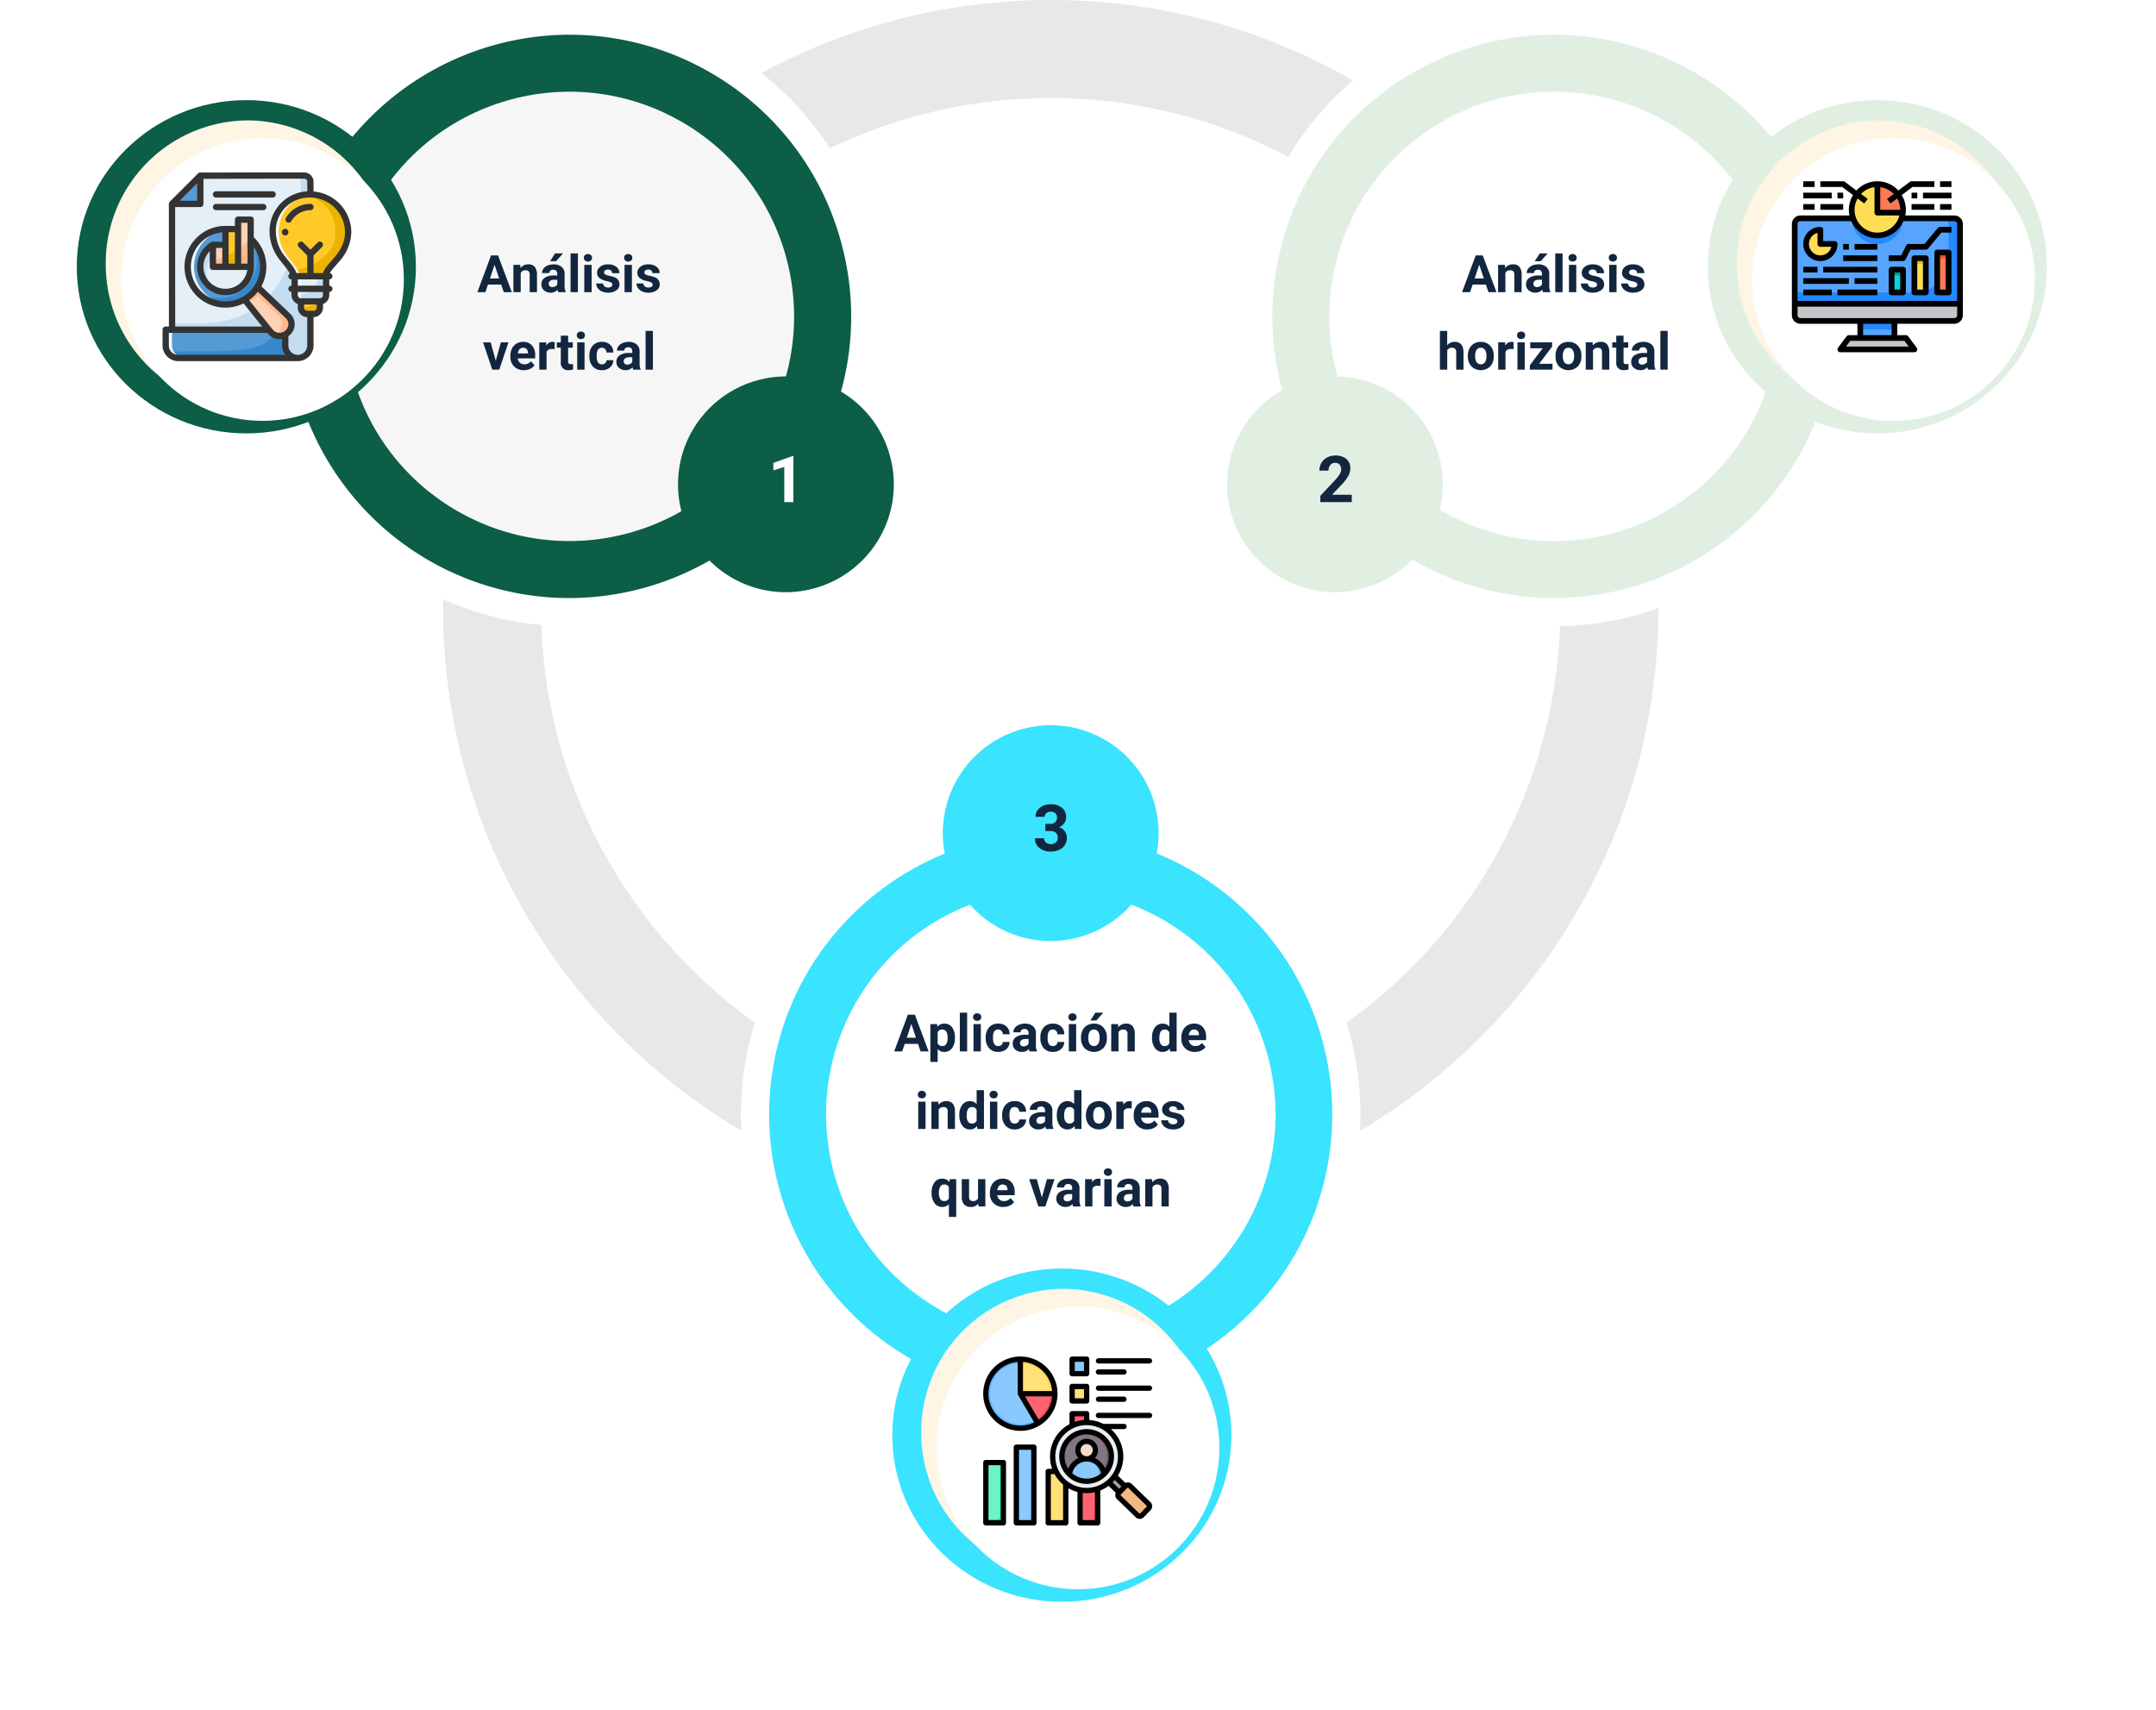 <svg xmlns="http://www.w3.org/2000/svg" xmlns:xlink="http://www.w3.org/1999/xlink" width="667.542" height="529.604" viewBox="0 0 667.542 529.604">
  <defs>
    <filter id="Elipse_180" x="505" y="5.268" width="162.542" height="162.542" filterUnits="userSpaceOnUse">
      <feOffset dx="5" dy="5" input="SourceAlpha"/>
      <feGaussianBlur stdDeviation="12.5" result="blur"/>
      <feFlood flood-opacity="0.161"/>
      <feComposite operator="in" in2="blur"/>
      <feComposite in="SourceGraphic"/>
    </filter>
    <filter id="Elipse_180-2" x="0" y="5.268" width="162.542" height="162.542" filterUnits="userSpaceOnUse">
      <feOffset dx="5" dy="5" input="SourceAlpha"/>
      <feGaussianBlur stdDeviation="12.5" result="blur-2"/>
      <feFlood flood-opacity="0.161"/>
      <feComposite operator="in" in2="blur-2"/>
      <feComposite in="SourceGraphic"/>
    </filter>
    <filter id="Elipse_180-3" x="252.5" y="367.062" width="162.542" height="162.542" filterUnits="userSpaceOnUse">
      <feOffset dx="5" dy="5" input="SourceAlpha"/>
      <feGaussianBlur stdDeviation="12.5" result="blur-3"/>
      <feFlood flood-opacity="0.161"/>
      <feComposite operator="in" in2="blur-3"/>
      <feComposite in="SourceGraphic"/>
    </filter>
  </defs>
  <g id="Grupo_1072817" data-name="Grupo 1072817" transform="translate(-471.229 -797)">
    <g id="Grupo_875552" data-name="Grupo 875552" transform="translate(260.969 -164.979)">
      <path id="Trazado_583429" data-name="Trazado 583429" d="M847.588-226.659c-103.852,3.744-185,90.957-181.255,194.808s90.957,185,194.806,181.252,185-90.954,181.255-194.806S951.438-230.4,847.588-226.659Zm12.458,345.727A157.785,157.785,0,0,1,696.67-32.944a157.784,157.784,0,0,1,152.012-163.38,157.787,157.787,0,0,1,163.38,152.012A157.79,157.79,0,0,1,860.047,119.068Z" transform="translate(-318.782 1188.764)" fill="#e8e8e8"/>
      <g id="Grupo_845437" data-name="Grupo 845437" transform="translate(290.647 963.998)">
        <path id="Trazado_583434" data-name="Trazado 583434" d="M715.843-47.824a95.941,95.941,0,0,1-48-12.932,96.045,96.045,0,0,1-34.937-131.1A96.292,96.292,0,0,1,716-239.723a95.916,95.916,0,0,1,48,12.93,95.321,95.321,0,0,1,44.62,58.315,95.306,95.306,0,0,1-9.683,72.786A96.3,96.3,0,0,1,715.843-47.824Z" transform="translate(-620.003 239.723)" fill="#fff"/>
        <path id="Trazado_583435" data-name="Trazado 583435" d="M710.892-61.506a87.186,87.186,0,0,1-43.628-11.756A87.305,87.305,0,0,1,635.5-192.431a87.541,87.541,0,0,1,75.542-43.515,87.186,87.186,0,0,1,43.628,11.756,86.645,86.645,0,0,1,40.559,53.009,86.632,86.632,0,0,1-8.8,66.163A87.538,87.538,0,0,1,710.892-61.506Z" transform="translate(-615.052 244.674)" fill="#0c5e46"/>
        <circle id="Elipse_7376" data-name="Elipse 7376" cx="69.556" cy="69.556" r="69.556" transform="translate(10.795 46.65) rotate(-14.923)" fill="#f6f6f6"/>
        <path id="Trazado_612803" data-name="Trazado 612803" d="M36.883,12.656H32.773L31.992,15H29.5L33.734,3.625h2.172L40.164,15H37.672Zm-3.477-1.9H36.25L34.82,6.5Zm9.375-4.211.07.977a2.951,2.951,0,0,1,2.43-1.133,2.453,2.453,0,0,1,2,.789,3.682,3.682,0,0,1,.672,2.359V15H45.7V9.594a1.465,1.465,0,0,0-.312-1.043,1.4,1.4,0,0,0-1.039-.324,1.553,1.553,0,0,0-1.43.813V15H40.656V6.547ZM54.563,15a2.507,2.507,0,0,1-.227-.758,2.732,2.732,0,0,1-2.133.914,3,3,0,0,1-2.059-.719,2.312,2.312,0,0,1-.816-1.812,2.389,2.389,0,0,1,1-2.062A4.915,4.915,0,0,1,53.2,9.836h1.039V9.352a1.393,1.393,0,0,0-.3-.937,1.183,1.183,0,0,0-.949-.352,1.345,1.345,0,0,0-.895.273.929.929,0,0,0-.324.75H49.516a2.268,2.268,0,0,1,.453-1.359,3,3,0,0,1,1.281-.98,4.669,4.669,0,0,1,1.859-.355,3.689,3.689,0,0,1,2.48.785,2.747,2.747,0,0,1,.918,2.207v3.664a4.041,4.041,0,0,0,.336,1.82V15ZM52.7,13.43a1.945,1.945,0,0,0,.922-.223,1.462,1.462,0,0,0,.625-.6V11.156H53.4q-1.7,0-1.8,1.172l-.008.133a.9.9,0,0,0,.3.7A1.153,1.153,0,0,0,52.7,13.43ZM53.555,3h2.461L53.852,5.422H52.016Zm7.07,12H58.359V3h2.266Zm4.242,0H62.6V6.547h2.266Zm-2.4-10.641a1.112,1.112,0,0,1,.34-.836,1.465,1.465,0,0,1,1.848,0A1.105,1.105,0,0,1,65,4.359a1.108,1.108,0,0,1-.348.844,1.448,1.448,0,0,1-1.836,0A1.108,1.108,0,0,1,62.469,4.359Zm8.836,8.3a.727.727,0,0,0-.41-.652,4.659,4.659,0,0,0-1.316-.426q-3.016-.633-3.016-2.562A2.323,2.323,0,0,1,67.5,7.145a3.766,3.766,0,0,1,2.441-.754,4.053,4.053,0,0,1,2.574.758,2.388,2.388,0,0,1,.965,1.969H71.219a1.092,1.092,0,0,0-.312-.8A1.322,1.322,0,0,0,69.93,8a1.351,1.351,0,0,0-.883.258.814.814,0,0,0-.312.656.7.7,0,0,0,.355.605,3.657,3.657,0,0,0,1.2.4,9.8,9.8,0,0,1,1.422.379A2.336,2.336,0,0,1,73.5,12.57a2.2,2.2,0,0,1-.992,1.871,4.28,4.28,0,0,1-2.562.715,4.47,4.47,0,0,1-1.887-.379,3.166,3.166,0,0,1-1.293-1.039,2.414,2.414,0,0,1-.469-1.426h2.141a1.179,1.179,0,0,0,.445.922,1.766,1.766,0,0,0,1.109.32,1.635,1.635,0,0,0,.98-.246A.766.766,0,0,0,71.3,12.664ZM77.336,15H75.07V6.547h2.266Zm-2.4-10.641a1.112,1.112,0,0,1,.34-.836,1.465,1.465,0,0,1,1.848,0,1.105,1.105,0,0,1,.344.836,1.108,1.108,0,0,1-.348.844,1.448,1.448,0,0,1-1.836,0A1.108,1.108,0,0,1,74.938,4.359Zm8.836,8.3a.727.727,0,0,0-.41-.652,4.659,4.659,0,0,0-1.316-.426q-3.016-.633-3.016-2.562a2.323,2.323,0,0,1,.934-1.879,3.766,3.766,0,0,1,2.441-.754,4.053,4.053,0,0,1,2.574.758,2.388,2.388,0,0,1,.965,1.969H83.688a1.092,1.092,0,0,0-.312-.8A1.322,1.322,0,0,0,82.4,8a1.351,1.351,0,0,0-.883.258.814.814,0,0,0-.312.656.7.7,0,0,0,.355.605,3.657,3.657,0,0,0,1.2.4,9.8,9.8,0,0,1,1.422.379,2.336,2.336,0,0,1,1.789,2.273,2.2,2.2,0,0,1-.992,1.871,4.28,4.28,0,0,1-2.562.715,4.47,4.47,0,0,1-1.887-.379,3.166,3.166,0,0,1-1.293-1.039,2.414,2.414,0,0,1-.469-1.426h2.141a1.179,1.179,0,0,0,.445.922,1.766,1.766,0,0,0,1.109.32,1.635,1.635,0,0,0,.98-.246A.766.766,0,0,0,83.773,12.664ZM35.2,36.242l1.57-5.7h2.359L36.273,39H34.117l-2.852-8.453h2.359Zm8.711,2.914a4.15,4.15,0,0,1-3.027-1.141,4.054,4.054,0,0,1-1.168-3.039v-.219A5.106,5.106,0,0,1,40.2,32.48,3.612,3.612,0,0,1,41.6,30.934a3.914,3.914,0,0,1,2.059-.543,3.508,3.508,0,0,1,2.73,1.094,4.444,4.444,0,0,1,1,3.1v.922H42a2.1,2.1,0,0,0,.66,1.328,2,2,0,0,0,1.395.5,2.437,2.437,0,0,0,2.039-.945L47.2,37.633a3.389,3.389,0,0,1-1.375,1.121A4.511,4.511,0,0,1,43.906,39.156Zm-.258-6.945a1.411,1.411,0,0,0-1.09.455,2.357,2.357,0,0,0-.535,1.3h3.141v-.181a1.681,1.681,0,0,0-.406-1.165A1.456,1.456,0,0,0,43.648,32.211Zm9.766.453A6.134,6.134,0,0,0,52.6,32.6a1.654,1.654,0,0,0-1.68.867V39H48.664V30.547H50.8l.063,1.008a2.092,2.092,0,0,1,1.883-1.164,2.366,2.366,0,0,1,.7.1Zm4.18-4.2v2.078h1.445V32.2H57.594v4.219a1.007,1.007,0,0,0,.18.672.9.9,0,0,0,.688.2,3.6,3.6,0,0,0,.664-.055v1.711a4.648,4.648,0,0,1-1.367.2,2.156,2.156,0,0,1-2.422-2.4V32.2H54.1V30.547h1.234V28.469ZM62.68,39H60.414V30.547H62.68Zm-2.4-10.641a1.112,1.112,0,0,1,.34-.836,1.465,1.465,0,0,1,1.848,0,1.193,1.193,0,0,1,0,1.68,1.448,1.448,0,0,1-1.836,0A1.108,1.108,0,0,1,60.281,28.359Zm7.773,8.977a1.481,1.481,0,0,0,1.016-.344,1.2,1.2,0,0,0,.406-.914h2.117a2.9,2.9,0,0,1-.469,1.574,3.093,3.093,0,0,1-1.262,1.109,3.949,3.949,0,0,1-1.77.395A3.67,3.67,0,0,1,65.234,38a4.56,4.56,0,0,1-1.047-3.184v-.148a4.508,4.508,0,0,1,1.039-3.117,3.627,3.627,0,0,1,2.852-1.164,3.555,3.555,0,0,1,2.543.9,3.2,3.2,0,0,1,.973,2.4H69.477a1.551,1.551,0,0,0-.406-1.072,1.51,1.51,0,0,0-2.223.163,3.333,3.333,0,0,0-.4,1.866v.235a3.375,3.375,0,0,0,.4,1.878A1.377,1.377,0,0,0,68.055,37.336ZM77.781,39a2.507,2.507,0,0,1-.227-.758,2.732,2.732,0,0,1-2.133.914,3,3,0,0,1-2.059-.719,2.312,2.312,0,0,1-.816-1.812,2.389,2.389,0,0,1,1-2.062,4.915,4.915,0,0,1,2.879-.727h1.039v-.484a1.393,1.393,0,0,0-.3-.937,1.183,1.183,0,0,0-.949-.352,1.345,1.345,0,0,0-.895.273.929.929,0,0,0-.324.75H72.734a2.268,2.268,0,0,1,.453-1.359,3,3,0,0,1,1.281-.98,4.669,4.669,0,0,1,1.859-.355,3.689,3.689,0,0,1,2.48.785,2.747,2.747,0,0,1,.918,2.207v3.664a4.041,4.041,0,0,0,.336,1.82V39Zm-1.867-1.57a1.945,1.945,0,0,0,.922-.223,1.462,1.462,0,0,0,.625-.6V35.156h-.844q-1.7,0-1.8,1.172l-.008.133a.9.9,0,0,0,.3.7A1.153,1.153,0,0,0,75.914,37.43ZM83.844,39H81.578V27h2.266Z" transform="translate(37.917 73.449)" fill="#12263f"/>
      </g>
      <g id="Grupo_845440" data-name="Grupo 845440" transform="translate(395.726 1192.775)">
        <path id="Trazado_583443" data-name="Trazado 583443" d="M887.866,58.2a95.9,95.9,0,0,1-48.341-13.129,96.047,96.047,0,0,1-34.4-131.239,96.343,96.343,0,0,1,82.9-47.534,95.888,95.888,0,0,1,48.341,13.129A96.047,96.047,0,0,1,970.766,10.67,96.344,96.344,0,0,1,887.866,58.2Z" transform="translate(-748.088 152.021)" fill="#fff"/>
        <path id="Trazado_583444" data-name="Trazado 583444" d="M882.915,44.521a87.142,87.142,0,0,1-43.934-11.934,87.308,87.308,0,0,1-31.274-119.3,87.586,87.586,0,0,1,75.362-43.208,87.143,87.143,0,0,1,43.936,11.934,87.308,87.308,0,0,1,31.274,119.3A87.59,87.59,0,0,1,882.915,44.521Z" transform="translate(-743.137 156.973)" fill="#3ae3fe"/>
        <circle id="Elipse_7379" data-name="Elipse 7379" cx="69.556" cy="69.556" r="69.556" transform="matrix(0.975, -0.223, 0.223, 0.975, 56.561, 61.949)" fill="#fff"/>
        <path id="Trazado_612808" data-name="Trazado 612808" d="M16.914,12.656H12.8L12.023,15H9.531L13.766,3.625h2.172L20.2,15H17.7Zm-3.477-1.9h2.844L14.852,6.5Zm14.906.094a5.07,5.07,0,0,1-.887,3.129,2.843,2.843,0,0,1-2.395,1.176,2.633,2.633,0,0,1-2.07-.891V18.25H20.734V6.547h2.094l.078.828a2.654,2.654,0,0,1,2.141-.984,2.862,2.862,0,0,1,2.43,1.156,5.207,5.207,0,0,1,.867,3.188Zm-2.258-.164a3.327,3.327,0,0,0-.418-1.82,1.361,1.361,0,0,0-1.215-.641,1.478,1.478,0,0,0-1.461.813V12.5a1.5,1.5,0,0,0,1.477.836Q26.086,13.336,26.086,10.688ZM32.125,15H29.859V3h2.266Zm4.242,0H34.1V6.547h2.266Zm-2.4-10.641a1.112,1.112,0,0,1,.34-.836,1.465,1.465,0,0,1,1.848,0,1.105,1.105,0,0,1,.344.836,1.108,1.108,0,0,1-.348.844,1.448,1.448,0,0,1-1.836,0A1.108,1.108,0,0,1,33.969,4.359Zm7.773,8.977a1.481,1.481,0,0,0,1.016-.344,1.2,1.2,0,0,0,.406-.914h2.117a2.9,2.9,0,0,1-.469,1.574,3.093,3.093,0,0,1-1.262,1.109,3.949,3.949,0,0,1-1.77.395A3.67,3.67,0,0,1,38.922,14a4.56,4.56,0,0,1-1.047-3.184v-.148a4.508,4.508,0,0,1,1.039-3.117,3.627,3.627,0,0,1,2.852-1.164,3.555,3.555,0,0,1,2.543.9,3.2,3.2,0,0,1,.973,2.4H43.164a1.551,1.551,0,0,0-.406-1.072,1.51,1.51,0,0,0-2.223.163,3.333,3.333,0,0,0-.4,1.866v.235a3.375,3.375,0,0,0,.4,1.878A1.377,1.377,0,0,0,41.742,13.336ZM51.469,15a2.507,2.507,0,0,1-.227-.758,2.732,2.732,0,0,1-2.133.914,3,3,0,0,1-2.059-.719,2.312,2.312,0,0,1-.816-1.812,2.389,2.389,0,0,1,1-2.062,4.915,4.915,0,0,1,2.879-.727h1.039V9.352a1.393,1.393,0,0,0-.3-.937,1.183,1.183,0,0,0-.949-.352A1.345,1.345,0,0,0,49,8.336a.929.929,0,0,0-.324.75H46.422a2.268,2.268,0,0,1,.453-1.359,3,3,0,0,1,1.281-.98,4.669,4.669,0,0,1,1.859-.355,3.689,3.689,0,0,1,2.48.785,2.747,2.747,0,0,1,.918,2.207v3.664a4.041,4.041,0,0,0,.336,1.82V15ZM49.6,13.43a1.945,1.945,0,0,0,.922-.223,1.462,1.462,0,0,0,.625-.6V11.156H50.3q-1.7,0-1.8,1.172l-.008.133a.9.9,0,0,0,.3.7A1.153,1.153,0,0,0,49.6,13.43Zm9.063-.094a1.481,1.481,0,0,0,1.016-.344,1.2,1.2,0,0,0,.406-.914H62.2a2.9,2.9,0,0,1-.469,1.574,3.093,3.093,0,0,1-1.262,1.109,3.949,3.949,0,0,1-1.77.395A3.67,3.67,0,0,1,55.844,14,4.56,4.56,0,0,1,54.8,10.82v-.148a4.508,4.508,0,0,1,1.039-3.117,3.627,3.627,0,0,1,2.852-1.164,3.555,3.555,0,0,1,2.543.9A3.2,3.2,0,0,1,62.2,9.7H60.086a1.551,1.551,0,0,0-.406-1.072,1.51,1.51,0,0,0-2.223.163,3.333,3.333,0,0,0-.4,1.866v.235a3.375,3.375,0,0,0,.4,1.878A1.377,1.377,0,0,0,58.664,13.336ZM65.875,15H63.609V6.547h2.266Zm-2.4-10.641a1.112,1.112,0,0,1,.34-.836,1.465,1.465,0,0,1,1.848,0,1.105,1.105,0,0,1,.344.836,1.108,1.108,0,0,1-.348.844,1.448,1.448,0,0,1-1.836,0A1.108,1.108,0,0,1,63.477,4.359ZM67.383,10.7a5.013,5.013,0,0,1,.484-2.242A3.546,3.546,0,0,1,69.262,6.93a4.069,4.069,0,0,1,2.113-.539,3.849,3.849,0,0,1,2.793,1.047,4.2,4.2,0,0,1,1.207,2.844l.016.578A4.418,4.418,0,0,1,74.3,13.98a4.209,4.209,0,0,1-5.832,0,4.5,4.5,0,0,1-1.09-3.187Zm2.258.16a3.16,3.16,0,0,0,.453,1.843,1.628,1.628,0,0,0,2.578.008,3.457,3.457,0,0,0,.461-2.015,3.128,3.128,0,0,0-.461-1.831,1.5,1.5,0,0,0-1.3-.649,1.474,1.474,0,0,0-1.281.646A3.516,3.516,0,0,0,69.641,10.856ZM71.82,3h2.461L72.117,5.422H70.281Zm7.039,3.547.07.977a2.951,2.951,0,0,1,2.43-1.133,2.453,2.453,0,0,1,2,.789,3.682,3.682,0,0,1,.672,2.359V15H81.773V9.594a1.465,1.465,0,0,0-.312-1.043,1.4,1.4,0,0,0-1.039-.324,1.553,1.553,0,0,0-1.43.813V15H76.734V6.547Zm10.516,4.164a5.094,5.094,0,0,1,.887-3.148,2.877,2.877,0,0,1,2.426-1.172,2.589,2.589,0,0,1,2.039.922V3h2.266V15H94.953l-.109-.9a2.657,2.657,0,0,1-2.172,1.055,2.869,2.869,0,0,1-2.395-1.176A5.258,5.258,0,0,1,89.375,10.711Zm2.258.168a3.337,3.337,0,0,0,.414,1.823,1.349,1.349,0,0,0,1.2.634,1.511,1.511,0,0,0,1.477-.884V9.111a1.489,1.489,0,0,0-1.461-.884Q91.633,8.227,91.633,10.879Zm11,4.277a4.15,4.15,0,0,1-3.027-1.141,4.054,4.054,0,0,1-1.168-3.039v-.219A5.106,5.106,0,0,1,98.93,8.48a3.612,3.612,0,0,1,1.395-1.547,3.914,3.914,0,0,1,2.059-.543,3.508,3.508,0,0,1,2.73,1.094,4.444,4.444,0,0,1,1,3.1v.922h-5.383a2.1,2.1,0,0,0,.66,1.328,2,2,0,0,0,1.395.5,2.437,2.437,0,0,0,2.039-.945l1.109,1.242a3.389,3.389,0,0,1-1.375,1.121A4.511,4.511,0,0,1,102.633,15.156Zm-.258-6.945a1.411,1.411,0,0,0-1.09.455,2.357,2.357,0,0,0-.535,1.3h3.141V9.788a1.681,1.681,0,0,0-.406-1.165A1.456,1.456,0,0,0,102.375,8.211ZM19.246,39H16.98V30.547h2.266Zm-2.4-10.641a1.112,1.112,0,0,1,.34-.836,1.465,1.465,0,0,1,1.848,0,1.193,1.193,0,0,1,0,1.68,1.448,1.448,0,0,1-1.836,0A1.108,1.108,0,0,1,16.848,28.359Zm6.336,2.188.07.977a2.951,2.951,0,0,1,2.43-1.133,2.453,2.453,0,0,1,2,.789,3.682,3.682,0,0,1,.672,2.359V39H26.1V33.594a1.465,1.465,0,0,0-.312-1.043,1.4,1.4,0,0,0-1.039-.324,1.553,1.553,0,0,0-1.43.813V39H21.059V30.547Zm6.531,4.164a5.094,5.094,0,0,1,.887-3.148,2.877,2.877,0,0,1,2.426-1.172,2.589,2.589,0,0,1,2.039.922V27h2.266V39H35.293l-.109-.9a2.657,2.657,0,0,1-2.172,1.055,2.869,2.869,0,0,1-2.395-1.176A5.258,5.258,0,0,1,29.715,34.711Zm2.258.168a3.337,3.337,0,0,0,.414,1.823,1.349,1.349,0,0,0,1.2.634,1.511,1.511,0,0,0,1.477-.884V33.111a1.489,1.489,0,0,0-1.461-.884Q31.973,32.227,31.973,34.879ZM41.465,39H39.2V30.547h2.266Zm-2.4-10.641a1.112,1.112,0,0,1,.34-.836,1.465,1.465,0,0,1,1.848,0,1.193,1.193,0,0,1,0,1.68,1.448,1.448,0,0,1-1.836,0A1.108,1.108,0,0,1,39.066,28.359Zm7.773,8.977a1.481,1.481,0,0,0,1.016-.344,1.2,1.2,0,0,0,.406-.914h2.117a2.9,2.9,0,0,1-.469,1.574,3.093,3.093,0,0,1-1.262,1.109,3.949,3.949,0,0,1-1.77.395A3.67,3.67,0,0,1,44.02,38a4.56,4.56,0,0,1-1.047-3.184v-.148a4.508,4.508,0,0,1,1.039-3.117,3.627,3.627,0,0,1,2.852-1.164,3.555,3.555,0,0,1,2.543.9,3.2,3.2,0,0,1,.973,2.4H48.262a1.551,1.551,0,0,0-.406-1.072,1.51,1.51,0,0,0-2.223.163,3.333,3.333,0,0,0-.4,1.866v.235a3.375,3.375,0,0,0,.4,1.878A1.377,1.377,0,0,0,46.84,37.336ZM56.566,39a2.507,2.507,0,0,1-.227-.758,2.732,2.732,0,0,1-2.133.914,3,3,0,0,1-2.059-.719,2.312,2.312,0,0,1-.816-1.812,2.389,2.389,0,0,1,1-2.062,4.915,4.915,0,0,1,2.879-.727h1.039v-.484a1.393,1.393,0,0,0-.3-.937A1.183,1.183,0,0,0,55,32.063a1.345,1.345,0,0,0-.895.273.929.929,0,0,0-.324.75H51.52a2.268,2.268,0,0,1,.453-1.359,3,3,0,0,1,1.281-.98,4.669,4.669,0,0,1,1.859-.355,3.689,3.689,0,0,1,2.48.785,2.747,2.747,0,0,1,.918,2.207v3.664a4.041,4.041,0,0,0,.336,1.82V39ZM54.7,37.43a1.945,1.945,0,0,0,.922-.223,1.462,1.462,0,0,0,.625-.6V35.156H55.4q-1.7,0-1.8,1.172l-.008.133a.9.9,0,0,0,.3.7A1.153,1.153,0,0,0,54.7,37.43Zm5.2-2.719a5.094,5.094,0,0,1,.887-3.148,2.877,2.877,0,0,1,2.426-1.172,2.589,2.589,0,0,1,2.039.922V27h2.266V39H65.473l-.109-.9a2.657,2.657,0,0,1-2.172,1.055A2.869,2.869,0,0,1,60.8,37.98,5.258,5.258,0,0,1,59.895,34.711Zm2.258.168a3.337,3.337,0,0,0,.414,1.823,1.349,1.349,0,0,0,1.2.634,1.511,1.511,0,0,0,1.477-.884V33.111a1.489,1.489,0,0,0-1.461-.884Q62.152,32.227,62.152,34.879ZM68.91,34.7a5.013,5.013,0,0,1,.484-2.242,3.546,3.546,0,0,1,1.395-1.523,4.069,4.069,0,0,1,2.113-.539A3.849,3.849,0,0,1,75.7,31.438,4.2,4.2,0,0,1,76.9,34.281l.016.578a4.418,4.418,0,0,1-1.086,3.121,4.209,4.209,0,0,1-5.832,0A4.5,4.5,0,0,1,68.91,34.8Zm2.258.16a3.16,3.16,0,0,0,.453,1.843,1.628,1.628,0,0,0,2.578.008,3.457,3.457,0,0,0,.461-2.015A3.128,3.128,0,0,0,74.2,32.86a1.5,1.5,0,0,0-1.3-.649,1.474,1.474,0,0,0-1.281.646A3.516,3.516,0,0,0,71.168,34.856Zm11.891-2.192a6.134,6.134,0,0,0-.812-.062,1.654,1.654,0,0,0-1.68.867V39H78.309V30.547h2.133l.063,1.008a2.092,2.092,0,0,1,1.883-1.164,2.366,2.366,0,0,1,.7.1Zm4.828,6.492a4.15,4.15,0,0,1-3.027-1.141,4.054,4.054,0,0,1-1.168-3.039v-.219a5.106,5.106,0,0,1,.492-2.277,3.612,3.612,0,0,1,1.395-1.547,3.914,3.914,0,0,1,2.059-.543,3.508,3.508,0,0,1,2.73,1.094,4.444,4.444,0,0,1,1,3.1v.922H85.98a2.1,2.1,0,0,0,.66,1.328,2,2,0,0,0,1.395.5,2.437,2.437,0,0,0,2.039-.945l1.109,1.242a3.389,3.389,0,0,1-1.375,1.121A4.511,4.511,0,0,1,87.887,39.156Zm-.258-6.945a1.411,1.411,0,0,0-1.09.455,2.357,2.357,0,0,0-.535,1.3h3.141v-.181a1.681,1.681,0,0,0-.406-1.165A1.456,1.456,0,0,0,87.629,32.211Zm9.594,4.453a.727.727,0,0,0-.41-.652,4.659,4.659,0,0,0-1.316-.426q-3.016-.633-3.016-2.562a2.323,2.323,0,0,1,.934-1.879,3.766,3.766,0,0,1,2.441-.754,4.053,4.053,0,0,1,2.574.758,2.388,2.388,0,0,1,.965,1.969H97.137a1.092,1.092,0,0,0-.312-.8A1.322,1.322,0,0,0,95.848,32a1.351,1.351,0,0,0-.883.258.814.814,0,0,0-.312.656.7.7,0,0,0,.355.605,3.657,3.657,0,0,0,1.2.4,9.8,9.8,0,0,1,1.422.379,2.336,2.336,0,0,1,1.789,2.273,2.2,2.2,0,0,1-.992,1.871,4.28,4.28,0,0,1-2.562.715,4.47,4.47,0,0,1-1.887-.379,3.166,3.166,0,0,1-1.293-1.039,2.414,2.414,0,0,1-.469-1.426h2.141a1.179,1.179,0,0,0,.445.922,1.766,1.766,0,0,0,1.109.32,1.635,1.635,0,0,0,.98-.246A.766.766,0,0,0,97.223,36.664ZM21.121,58.7a5.053,5.053,0,0,1,.887-3.148,2.9,2.9,0,0,1,2.434-1.156,2.6,2.6,0,0,1,2.164,1.039l.148-.883h1.984v11.7H26.473V62.273a2.6,2.6,0,0,1-2.047.883,2.878,2.878,0,0,1-2.406-1.172A5.3,5.3,0,0,1,21.121,58.7Zm2.258.16A3.315,3.315,0,0,0,23.8,60.7a1.363,1.363,0,0,0,1.2.634,1.518,1.518,0,0,0,1.469-.829v-3.5a1.506,1.506,0,0,0-1.453-.8,1.38,1.38,0,0,0-1.211.634A3.661,3.661,0,0,0,23.379,58.856Zm12.2,3.285a2.831,2.831,0,0,1-2.312,1.016,2.67,2.67,0,0,1-2.074-.781,3.335,3.335,0,0,1-.73-2.289V54.547h2.258v5.467q0,1.322,1.2,1.322a1.63,1.63,0,0,0,1.578-.8V54.547h2.266V63H35.637Zm7.781,1.016a4.15,4.15,0,0,1-3.027-1.141,4.054,4.054,0,0,1-1.168-3.039v-.219a5.106,5.106,0,0,1,.492-2.277,3.612,3.612,0,0,1,1.395-1.547,3.914,3.914,0,0,1,2.059-.543,3.508,3.508,0,0,1,2.73,1.094,4.444,4.444,0,0,1,1,3.1v.922H41.449a2.1,2.1,0,0,0,.66,1.328,2,2,0,0,0,1.395.5,2.437,2.437,0,0,0,2.039-.945l1.109,1.242a3.389,3.389,0,0,1-1.375,1.121A4.511,4.511,0,0,1,43.355,63.156ZM43.1,56.211a1.411,1.411,0,0,0-1.09.455,2.357,2.357,0,0,0-.535,1.3h3.141v-.181a1.681,1.681,0,0,0-.406-1.165A1.456,1.456,0,0,0,43.1,56.211Zm12.164,4.031,1.57-5.7h2.359L56.34,63H54.184l-2.852-8.453h2.359ZM64.965,63a2.507,2.507,0,0,1-.227-.758,2.732,2.732,0,0,1-2.133.914,3,3,0,0,1-2.059-.719,2.312,2.312,0,0,1-.816-1.812,2.389,2.389,0,0,1,1-2.062,4.915,4.915,0,0,1,2.879-.727h1.039v-.484a1.393,1.393,0,0,0-.3-.937,1.183,1.183,0,0,0-.949-.352,1.345,1.345,0,0,0-.895.273.929.929,0,0,0-.324.75H59.918a2.268,2.268,0,0,1,.453-1.359,3,3,0,0,1,1.281-.98,4.669,4.669,0,0,1,1.859-.355,3.689,3.689,0,0,1,2.48.785,2.747,2.747,0,0,1,.918,2.207v3.664a4.041,4.041,0,0,0,.336,1.82V63ZM63.1,61.43a1.945,1.945,0,0,0,.922-.223,1.462,1.462,0,0,0,.625-.6V59.156H63.8q-1.7,0-1.8,1.172l-.008.133a.9.9,0,0,0,.3.7A1.153,1.153,0,0,0,63.1,61.43Zm10.3-4.766a6.134,6.134,0,0,0-.812-.062,1.654,1.654,0,0,0-1.68.867V63H68.645V54.547h2.133l.063,1.008a2.092,2.092,0,0,1,1.883-1.164,2.366,2.366,0,0,1,.7.1ZM76.863,63H74.6V54.547h2.266Zm-2.4-10.641a1.112,1.112,0,0,1,.34-.836,1.465,1.465,0,0,1,1.848,0,1.193,1.193,0,0,1,0,1.68,1.448,1.448,0,0,1-1.836,0A1.108,1.108,0,0,1,74.465,52.359ZM83.621,63a2.507,2.507,0,0,1-.227-.758,2.732,2.732,0,0,1-2.133.914,3,3,0,0,1-2.059-.719,2.312,2.312,0,0,1-.816-1.812,2.389,2.389,0,0,1,1-2.062,4.915,4.915,0,0,1,2.879-.727H83.3v-.484a1.393,1.393,0,0,0-.3-.937,1.183,1.183,0,0,0-.949-.352,1.345,1.345,0,0,0-.895.273.929.929,0,0,0-.324.75H78.574a2.268,2.268,0,0,1,.453-1.359,3,3,0,0,1,1.281-.98,4.669,4.669,0,0,1,1.859-.355,3.689,3.689,0,0,1,2.48.785,2.747,2.747,0,0,1,.918,2.207v3.664a4.041,4.041,0,0,0,.336,1.82V63Zm-1.867-1.57a1.945,1.945,0,0,0,.922-.223,1.462,1.462,0,0,0,.625-.6V59.156h-.844q-1.7,0-1.8,1.172l-.008.133a.9.9,0,0,0,.3.7A1.153,1.153,0,0,0,81.754,61.43Zm7.625-6.883.07.977a2.951,2.951,0,0,1,2.43-1.133,2.453,2.453,0,0,1,2,.789,3.682,3.682,0,0,1,.672,2.359V63H92.293V57.594a1.465,1.465,0,0,0-.312-1.043,1.4,1.4,0,0,0-1.039-.324,1.553,1.553,0,0,0-1.43.813V63H87.254V54.547Z" transform="translate(81.856 79.774)" fill="#12263f"/>
      </g>
      <g id="Grupo_845441" data-name="Grupo 845441" transform="translate(550.748 963.996)">
        <path id="Trazado_583446" data-name="Trazado 583446" d="M891.23-42.665a96.182,96.182,0,0,1-83.481-48.546,95.309,95.309,0,0,1-9.093-72.86,95.3,95.3,0,0,1,45.093-57.949,95.958,95.958,0,0,1,47.328-12.546,96.19,96.19,0,0,1,83.481,48.544,95.316,95.316,0,0,1,9.091,72.862,95.289,95.289,0,0,1-45.091,57.949A95.957,95.957,0,0,1,891.23-42.665Z" transform="translate(-750.463 234.566)" fill="#fff"/>
        <path id="Trazado_583447" data-name="Trazado 583447" d="M886.276-56.345a87.438,87.438,0,0,1-75.892-44.13,86.629,86.629,0,0,1-8.266-66.232,86.629,86.629,0,0,1,40.989-52.676,87.221,87.221,0,0,1,43.016-11.407,87.442,87.442,0,0,1,75.894,44.13,86.65,86.65,0,0,1,8.264,66.232,86.636,86.636,0,0,1-40.99,52.676A87.228,87.228,0,0,1,886.276-56.345Z" transform="translate(-745.509 239.518)" fill="#e1efe3"/>
        <circle id="Elipse_7380" data-name="Elipse 7380" cx="69.556" cy="69.556" r="69.556" transform="translate(55.172 144.557) rotate(-74.613)" fill="#fff"/>
        <path id="Trazado_612804" data-name="Trazado 612804" d="M36.883,12.656H32.773L31.992,15H29.5L33.734,3.625h2.172L40.164,15H37.672Zm-3.477-1.9H36.25L34.82,6.5Zm9.375-4.211.07.977a2.951,2.951,0,0,1,2.43-1.133,2.453,2.453,0,0,1,2,.789,3.682,3.682,0,0,1,.672,2.359V15H45.7V9.594a1.465,1.465,0,0,0-.312-1.043,1.4,1.4,0,0,0-1.039-.324,1.553,1.553,0,0,0-1.43.813V15H40.656V6.547ZM54.563,15a2.507,2.507,0,0,1-.227-.758,2.732,2.732,0,0,1-2.133.914,3,3,0,0,1-2.059-.719,2.312,2.312,0,0,1-.816-1.812,2.389,2.389,0,0,1,1-2.062A4.915,4.915,0,0,1,53.2,9.836h1.039V9.352a1.393,1.393,0,0,0-.3-.937,1.183,1.183,0,0,0-.949-.352,1.345,1.345,0,0,0-.895.273.929.929,0,0,0-.324.75H49.516a2.268,2.268,0,0,1,.453-1.359,3,3,0,0,1,1.281-.98,4.669,4.669,0,0,1,1.859-.355,3.689,3.689,0,0,1,2.48.785,2.747,2.747,0,0,1,.918,2.207v3.664a4.041,4.041,0,0,0,.336,1.82V15ZM52.7,13.43a1.945,1.945,0,0,0,.922-.223,1.462,1.462,0,0,0,.625-.6V11.156H53.4q-1.7,0-1.8,1.172l-.008.133a.9.9,0,0,0,.3.7A1.153,1.153,0,0,0,52.7,13.43ZM53.555,3h2.461L53.852,5.422H52.016Zm7.07,12H58.359V3h2.266Zm4.242,0H62.6V6.547h2.266Zm-2.4-10.641a1.112,1.112,0,0,1,.34-.836,1.465,1.465,0,0,1,1.848,0A1.105,1.105,0,0,1,65,4.359a1.108,1.108,0,0,1-.348.844,1.448,1.448,0,0,1-1.836,0A1.108,1.108,0,0,1,62.469,4.359Zm8.836,8.3a.727.727,0,0,0-.41-.652,4.659,4.659,0,0,0-1.316-.426q-3.016-.633-3.016-2.562A2.323,2.323,0,0,1,67.5,7.145a3.766,3.766,0,0,1,2.441-.754,4.053,4.053,0,0,1,2.574.758,2.388,2.388,0,0,1,.965,1.969H71.219a1.092,1.092,0,0,0-.312-.8A1.322,1.322,0,0,0,69.93,8a1.351,1.351,0,0,0-.883.258.814.814,0,0,0-.312.656.7.7,0,0,0,.355.605,3.657,3.657,0,0,0,1.2.4,9.8,9.8,0,0,1,1.422.379A2.336,2.336,0,0,1,73.5,12.57a2.2,2.2,0,0,1-.992,1.871,4.28,4.28,0,0,1-2.562.715,4.47,4.47,0,0,1-1.887-.379,3.166,3.166,0,0,1-1.293-1.039,2.414,2.414,0,0,1-.469-1.426h2.141a1.179,1.179,0,0,0,.445.922,1.766,1.766,0,0,0,1.109.32,1.635,1.635,0,0,0,.98-.246A.766.766,0,0,0,71.3,12.664ZM77.336,15H75.07V6.547h2.266Zm-2.4-10.641a1.112,1.112,0,0,1,.34-.836,1.465,1.465,0,0,1,1.848,0,1.105,1.105,0,0,1,.344.836,1.108,1.108,0,0,1-.348.844,1.448,1.448,0,0,1-1.836,0A1.108,1.108,0,0,1,74.938,4.359Zm8.836,8.3a.727.727,0,0,0-.41-.652,4.659,4.659,0,0,0-1.316-.426q-3.016-.633-3.016-2.562a2.323,2.323,0,0,1,.934-1.879,3.766,3.766,0,0,1,2.441-.754,4.053,4.053,0,0,1,2.574.758,2.388,2.388,0,0,1,.965,1.969H83.688a1.092,1.092,0,0,0-.312-.8A1.322,1.322,0,0,0,82.4,8a1.351,1.351,0,0,0-.883.258.814.814,0,0,0-.312.656.7.7,0,0,0,.355.605,3.657,3.657,0,0,0,1.2.4,9.8,9.8,0,0,1,1.422.379,2.336,2.336,0,0,1,1.789,2.273,2.2,2.2,0,0,1-.992,1.871,4.28,4.28,0,0,1-2.562.715,4.47,4.47,0,0,1-1.887-.379,3.166,3.166,0,0,1-1.293-1.039,2.414,2.414,0,0,1-.469-1.426h2.141a1.179,1.179,0,0,0,.445.922,1.766,1.766,0,0,0,1.109.32,1.635,1.635,0,0,0,.98-.246A.766.766,0,0,0,83.773,12.664Zm-58.867,18.8a2.818,2.818,0,0,1,2.258-1.078q2.75,0,2.789,3.2V39H27.7V33.648a1.57,1.57,0,0,0-.312-1.074,1.34,1.34,0,0,0-1.039-.348,1.537,1.537,0,0,0-1.437.766V39H22.648V27h2.258ZM31.3,34.7a5.013,5.013,0,0,1,.484-2.242,3.546,3.546,0,0,1,1.395-1.523,4.069,4.069,0,0,1,2.113-.539,3.849,3.849,0,0,1,2.793,1.047A4.2,4.2,0,0,1,39.3,34.281l.016.578a4.418,4.418,0,0,1-1.086,3.121,4.209,4.209,0,0,1-5.832,0A4.5,4.5,0,0,1,31.3,34.8Zm2.258.16a3.16,3.16,0,0,0,.453,1.843,1.628,1.628,0,0,0,2.578.008,3.457,3.457,0,0,0,.461-2.015,3.128,3.128,0,0,0-.461-1.831,1.5,1.5,0,0,0-1.3-.649,1.474,1.474,0,0,0-1.281.646A3.516,3.516,0,0,0,33.563,34.856Zm11.891-2.192a6.134,6.134,0,0,0-.812-.062,1.654,1.654,0,0,0-1.68.867V39H40.7V30.547h2.133l.063,1.008a2.092,2.092,0,0,1,1.883-1.164,2.366,2.366,0,0,1,.7.1ZM48.922,39H46.656V30.547h2.266Zm-2.4-10.641a1.112,1.112,0,0,1,.34-.836,1.465,1.465,0,0,1,1.848,0,1.193,1.193,0,0,1,0,1.68,1.448,1.448,0,0,1-1.836,0A1.108,1.108,0,0,1,46.523,28.359Zm6.852,8.82h4.133V39H50.492V37.625l3.977-5.258H50.609v-1.82h6.773v1.33Zm5.07-2.484a5.013,5.013,0,0,1,.484-2.242,3.546,3.546,0,0,1,1.395-1.523,4.069,4.069,0,0,1,2.113-.539,3.849,3.849,0,0,1,2.793,1.047,4.2,4.2,0,0,1,1.207,2.844l.016.578a4.418,4.418,0,0,1-1.086,3.121,4.209,4.209,0,0,1-5.832,0,4.5,4.5,0,0,1-1.09-3.187Zm2.258.16a3.16,3.16,0,0,0,.453,1.843,1.628,1.628,0,0,0,2.578.008,3.457,3.457,0,0,0,.461-2.015,3.128,3.128,0,0,0-.461-1.831,1.5,1.5,0,0,0-1.3-.649,1.474,1.474,0,0,0-1.281.646A3.516,3.516,0,0,0,60.7,34.856Zm9.219-4.309.07.977a2.951,2.951,0,0,1,2.43-1.133,2.453,2.453,0,0,1,2,.789,3.682,3.682,0,0,1,.672,2.359V39H72.836V33.594a1.465,1.465,0,0,0-.312-1.043,1.4,1.4,0,0,0-1.039-.324,1.553,1.553,0,0,0-1.43.813V39H67.8V30.547Zm9.586-2.078v2.078h1.445V32.2H79.508v4.219a1.007,1.007,0,0,0,.18.672.9.9,0,0,0,.688.2,3.6,3.6,0,0,0,.664-.055v1.711a4.648,4.648,0,0,1-1.367.2,2.156,2.156,0,0,1-2.422-2.4V32.2H76.016V30.547H77.25V28.469ZM87.109,39a2.507,2.507,0,0,1-.227-.758,2.732,2.732,0,0,1-2.133.914,3,3,0,0,1-2.059-.719,2.312,2.312,0,0,1-.816-1.812,2.389,2.389,0,0,1,1-2.062,4.915,4.915,0,0,1,2.879-.727h1.039v-.484a1.393,1.393,0,0,0-.3-.937,1.183,1.183,0,0,0-.949-.352,1.345,1.345,0,0,0-.895.273.929.929,0,0,0-.324.75H82.063a2.268,2.268,0,0,1,.453-1.359,3,3,0,0,1,1.281-.98,4.669,4.669,0,0,1,1.859-.355,3.689,3.689,0,0,1,2.48.785,2.747,2.747,0,0,1,.918,2.207v3.664a4.041,4.041,0,0,0,.336,1.82V39Zm-1.867-1.57a1.945,1.945,0,0,0,.922-.223,1.462,1.462,0,0,0,.625-.6V35.156h-.844q-1.7,0-1.8,1.172l-.008.133a.9.9,0,0,0,.3.7A1.153,1.153,0,0,0,85.242,37.43ZM93.172,39H90.906V27h2.266Z" transform="translate(82.69 73.449)" fill="#12263f"/>
      </g>
      <path id="Trazado_583448" data-name="Trazado 583448" d="M657.148-169.127a33.4,33.4,0,0,1-16.712-4.5,33.442,33.442,0,0,1-12.165-45.648,33.533,33.533,0,0,1,28.937-16.668,33.4,33.4,0,0,1,16.712,4.5,33.189,33.189,0,0,1,15.536,20.3,33.184,33.184,0,0,1-3.372,25.344A33.532,33.532,0,0,1,657.148-169.127Z" transform="translate(-203.597 1314.483)" fill="#0c5e46"/>
      <path id="Trazado_583449" data-name="Trazado 583449" d="M657.148-169.127a33.4,33.4,0,0,1-16.712-4.5,33.442,33.442,0,0,1-12.165-45.648,33.533,33.533,0,0,1,28.937-16.668,33.4,33.4,0,0,1,16.712,4.5,33.189,33.189,0,0,1,15.536,20.3,33.184,33.184,0,0,1-3.372,25.344A33.532,33.532,0,0,1,657.148-169.127Z" transform="translate(-33.597 1314.483)" fill="#e1efe3"/>
      <path id="Trazado_583450" data-name="Trazado 583450" d="M657.148-169.127a33.4,33.4,0,0,1-16.712-4.5,33.442,33.442,0,0,1-12.165-45.648,33.533,33.533,0,0,1,28.937-16.668,33.4,33.4,0,0,1,16.712,4.5,33.189,33.189,0,0,1,15.536,20.3,33.184,33.184,0,0,1-3.372,25.344A33.532,33.532,0,0,1,657.148-169.127Z" transform="translate(-121.606 1422.483)" fill="#3ae3fe"/>
      <path id="Trazado_612806" data-name="Trazado 612806" d="M16.818,19H14V8.121L10.627,9.166V6.871l5.889-2.109h.3Z" transform="translate(439.092 1098.446)" fill="#fff"/>
      <path id="Trazado_612805" data-name="Trazado 612805" d="M19.709,19H9.963V17.066l4.6-4.9a11.347,11.347,0,0,0,1.4-1.807,2.9,2.9,0,0,0,.454-1.465A2.172,2.172,0,0,0,15.939,7.4a1.727,1.727,0,0,0-1.367-.542,1.863,1.863,0,0,0-1.509.659,2.611,2.611,0,0,0-.552,1.733H9.68a4.661,4.661,0,0,1,.62-2.373A4.371,4.371,0,0,1,12.053,5.2a5.328,5.328,0,0,1,2.568-.61,5.045,5.045,0,0,1,3.413,1.055A3.731,3.731,0,0,1,19.25,8.619a4.781,4.781,0,0,1-.547,2.148,11.939,11.939,0,0,1-1.875,2.549L13.6,16.725h6.113Z" transform="translate(609.091 1098.446)" fill="#12263f"/>
      <path id="Trazado_612807" data-name="Trazado 612807" d="M12.834,10.641h1.5A2.119,2.119,0,0,0,15.93,10.1a1.968,1.968,0,0,0,.518-1.426,1.74,1.74,0,0,0-.513-1.338,1.987,1.987,0,0,0-1.411-.479,2.083,2.083,0,0,0-1.357.444,1.421,1.421,0,0,0-.547,1.157H9.8a3.471,3.471,0,0,1,.6-2,4,4,0,0,1,1.68-1.382,5.606,5.606,0,0,1,2.378-.5A5.316,5.316,0,0,1,17.99,5.665,3.682,3.682,0,0,1,19.27,8.639a2.992,2.992,0,0,1-.6,1.8,3.87,3.87,0,0,1-1.562,1.26A3.533,3.533,0,0,1,18.9,12.984a3.5,3.5,0,0,1,.591,2.031,3.743,3.743,0,0,1-1.382,3.037A5.556,5.556,0,0,1,14.455,19.2a5.268,5.268,0,0,1-3.481-1.123A3.668,3.668,0,0,1,9.621,15.1h2.822a1.635,1.635,0,0,0,.6,1.309,2.213,2.213,0,0,0,1.479.508,2.224,2.224,0,0,0,1.577-.532,1.837,1.837,0,0,0,.571-1.411q0-2.129-2.344-2.129H12.834Z" transform="translate(521.082 1206.447)" fill="#12263f"/>
    </g>
    <g id="Grupo_1072808" data-name="Grupo 1072808">
      <g id="Grupo_1072798" data-name="Grupo 1072798" transform="translate(505 29)">
        <g id="Grupo_1072794" data-name="Grupo 1072794" transform="translate(495 799)">
          <g id="Grupo_1015374" data-name="Grupo 1015374" transform="translate(0 0)">
            <g id="Grupo_1015448" data-name="Grupo 1015448" transform="translate(0 0)">
              <g id="Grupo_1014855" data-name="Grupo 1014855" transform="translate(0 0)">
                <path id="Unión_12" data-name="Unión 12" d="M52.5,0C81.495,0,105,23.1,105,51.6s-23.505,51.6-52.5,51.6S0,80.1,0,51.6,23.505,0,52.5,0Z" fill="#e1efe3"/>
                <path id="Trazado_608395" data-name="Trazado 608395" d="M43.975,0A44.2,44.2,0,0,1,87.949,44.423,44.2,44.2,0,0,1,43.975,88.847,44.2,44.2,0,0,1,0,44.423,44.2,44.2,0,0,1,43.975,0Z" transform="translate(8.974 6.282)" fill="#fef5e5"/>
              </g>
            </g>
          </g>
        </g>
        <g id="Grupo_1072795" data-name="Grupo 1072795" transform="translate(503.729 805.769)">
          <g id="Grupo_875625" data-name="Grupo 875625" transform="translate(0 0)">
            <g transform="matrix(1, 0, 0, 1, -537.5, -37.77)" filter="url(#Elipse_180)">
              <circle id="Elipse_180-4" data-name="Elipse 180" cx="43.771" cy="43.771" r="43.771" transform="translate(537.5 37.77)" fill="#fff"/>
            </g>
          </g>
        </g>
      </g>
      <g id="computer" transform="translate(1026.029 853.132)">
        <path id="Trazado_612735" data-name="Trazado 612735" d="M54.176,16.765V41.471H3V16.765A1.77,1.77,0,0,1,4.765,15H52.412A1.77,1.77,0,0,1,54.176,16.765Z" transform="translate(-2.118 -3.529)" fill="#57a4ff"/>
        <path id="Trazado_612736" data-name="Trazado 612736" d="M54.176,16.765V41.471H3V37.941H40.059A10.588,10.588,0,0,0,50.647,27.353V16.765A1.77,1.77,0,0,0,48.882,15h3.529A1.77,1.77,0,0,1,54.176,16.765Z" transform="translate(-2.118 -3.529)" fill="#2488ff"/>
        <path id="Trazado_612737" data-name="Trazado 612737" d="M53,27h3.529V39.353H53Z" transform="translate(-8 -4.941)" fill="#ff7956"/>
        <path id="Trazado_612738" data-name="Trazado 612738" d="M45,29h3.529V39.588H45Z" transform="translate(-7.059 -5.176)" fill="#ffde55"/>
        <path id="Trazado_612739" data-name="Trazado 612739" d="M41.176,60.529H20L22.647,57H38.529Z" transform="translate(-4.118 -8.471)" fill="#c6c5ca"/>
        <path id="Trazado_612740" data-name="Trazado 612740" d="M37,33h3.529v7.059H37Z" transform="translate(-6.118 -5.647)" fill="#00ddc2"/>
        <path id="Trazado_612741" data-name="Trazado 612741" d="M38.353,6.176a7.909,7.909,0,0,1,1.588,4.765,7.29,7.29,0,0,1-.053.882H32V3a7.934,7.934,0,0,1,6.353,3.176Z" transform="translate(-5.529 -2.118)" fill="#ff7956"/>
        <path id="Trazado_612742" data-name="Trazado 612742" d="M25.488,16.712A7.939,7.939,0,0,1,30.941,3v8.824h7.888a7.439,7.439,0,0,1-.406,1.765,7.935,7.935,0,0,1-12.935,3.124Z" transform="translate(-4.471 -2.118)" fill="#ffde55"/>
        <path id="Trazado_612743" data-name="Trazado 612743" d="M38.829,15.706a7.439,7.439,0,0,1-.406,1.765A7.939,7.939,0,0,1,23,14.824a8.2,8.2,0,0,1,.106-1.324,8.105,8.105,0,0,0,.353,1.324,7.8,7.8,0,0,0,2.029,3.124,7.928,7.928,0,0,0,12.556-2.241Z" transform="translate(-4.471 -3.353)" fill="#2488ff"/>
        <path id="Trazado_612744" data-name="Trazado 612744" d="M37.353,56.294H25L25.882,51H36.471Z" transform="translate(-4.706 -7.765)" fill="#57a4ff"/>
        <path id="Trazado_612745" data-name="Trazado 612745" d="M54.176,45v3.529a1.77,1.77,0,0,1-1.765,1.765H4.765A1.77,1.77,0,0,1,3,48.529V45Z" transform="translate(-2.118 -7.059)" fill="#c6c5ca"/>
        <path id="Trazado_612746" data-name="Trazado 612746" d="M26,51H36.588v2.647H26Z" transform="translate(-4.824 -7.765)" fill="#2488ff"/>
        <path id="Trazado_612747" data-name="Trazado 612747" d="M11.412,23.412h4.412A4.412,4.412,0,1,1,11.412,19Z" transform="translate(-2.588 -4)" fill="#ffde55"/>
        <path id="Trazado_612748" data-name="Trazado 612748" d="M37,33h3.529v7.059H37Z" transform="translate(-6.118 -5.647)" fill="#00d7df"/>
        <path id="Trazado_612749" data-name="Trazado 612749" d="M53,27h3.529v1.765H53Z" transform="translate(-8 -4.941)" fill="#ff5023"/>
        <path id="Trazado_612750" data-name="Trazado 612750" d="M45,29h3.529v1.765H45Z" transform="translate(-7.059 -5.176)" fill="#ebbf00"/>
        <path id="Trazado_612751" data-name="Trazado 612751" d="M37,33h3.529v1.765H37Z" transform="translate(-6.118 -5.647)" fill="#009698"/>
        <path id="Trazado_612752" data-name="Trazado 612752" d="M52.294,12.588H37.118a9,9,0,0,0,.176-1.765,8.792,8.792,0,0,0-1.279-4.553L39.35,3.765h6.768V2H39.059a.868.868,0,0,0-.529.176L34.956,4.859a8.786,8.786,0,0,0-12.971,0L18.412,2.176A.868.868,0,0,0,17.882,2H10.824V3.765h6.768l3.335,2.506a8.792,8.792,0,0,0-1.279,4.553,9,9,0,0,0,.176,1.765H4.647A2.655,2.655,0,0,0,2,15.235V43.471a2.655,2.655,0,0,0,2.647,2.647H22.294v3.529H19.647a.9.9,0,0,0-.706.353l-2.647,3.529A.882.882,0,0,0,17,54.941H39.941a.882.882,0,0,0,.706-1.412L38,50a.9.9,0,0,0-.706-.353H34.647V46.118H52.294a2.655,2.655,0,0,0,2.647-2.647V15.235a2.655,2.655,0,0,0-2.647-2.647ZM29.353,3.826a7.039,7.039,0,0,1,4.182,2.091L31.471,7.471l1.059,1.412,2.065-1.553a7.01,7.01,0,0,1,.935,3.494H29.353Zm-7.006,3.5,2.065,1.553,1.059-1.412L23.406,5.918a7.039,7.039,0,0,1,4.182-2.091v7.879a.882.882,0,0,0,.882.882H35.3A7.054,7.054,0,1,1,22.347,7.329ZM36.853,51.412l1.324,1.765H18.765l1.324-1.765ZM24.059,49.647V46.118h8.824v3.529Zm29.118-6.176a.882.882,0,0,1-.882.882H4.647a.882.882,0,0,1-.882-.882V40.824H53.176Zm0-4.412H3.765V15.235a.882.882,0,0,1,.882-.882H20.388a8.816,8.816,0,0,0,16.165,0H52.294a.882.882,0,0,1,.882.882Z" transform="translate(-2 -2)"/>
        <path id="Trazado_612753" data-name="Trazado 612753" d="M54,2h3.529V3.765H54Z" transform="translate(-8.118 -2)"/>
        <path id="Trazado_612754" data-name="Trazado 612754" d="M44,6h1.765V7.765H44Z" transform="translate(-6.941 -2.471)"/>
        <path id="Trazado_612755" data-name="Trazado 612755" d="M48,6h8.824V7.765H48Z" transform="translate(-7.412 -2.471)"/>
        <path id="Trazado_612756" data-name="Trazado 612756" d="M44,10h7.059v1.765H44Z" transform="translate(-6.941 -2.941)"/>
        <path id="Trazado_612757" data-name="Trazado 612757" d="M54,10h3.529v1.765H54Z" transform="translate(-8.118 -2.941)"/>
        <path id="Trazado_612758" data-name="Trazado 612758" d="M6,2H9.529V3.765H6Z" transform="translate(-2.471 -2)"/>
        <path id="Trazado_612759" data-name="Trazado 612759" d="M18,6h1.765V7.765H18Z" transform="translate(-3.882 -2.471)"/>
        <path id="Trazado_612760" data-name="Trazado 612760" d="M6,6h8.824V7.765H6Z" transform="translate(-2.471 -2.471)"/>
        <path id="Trazado_612761" data-name="Trazado 612761" d="M12,10h7.059v1.765H12Z" transform="translate(-3.176 -2.941)"/>
        <path id="Trazado_612762" data-name="Trazado 612762" d="M6,10H9.529v1.765H6Z" transform="translate(-2.471 -2.941)"/>
        <path id="Trazado_612763" data-name="Trazado 612763" d="M6,32h4.412v1.765H6Z" transform="translate(-2.471 -5.529)"/>
        <path id="Trazado_612764" data-name="Trazado 612764" d="M13,32H29.765v1.765H13Z" transform="translate(-3.294 -5.529)"/>
        <path id="Trazado_612765" data-name="Trazado 612765" d="M6,36H20.118v1.765H6Z" transform="translate(-2.471 -6)"/>
        <path id="Trazado_612766" data-name="Trazado 612766" d="M24,36h7.059v1.765H24Z" transform="translate(-4.588 -6)"/>
        <path id="Trazado_612767" data-name="Trazado 612767" d="M6,40h8.824v1.765H6Z" transform="translate(-2.471 -6.471)"/>
        <path id="Trazado_612768" data-name="Trazado 612768" d="M18,40H30.353v1.765H18Z" transform="translate(-3.882 -6.471)"/>
        <path id="Trazado_612769" data-name="Trazado 612769" d="M36.882,40.824h3.529a.882.882,0,0,0,.882-.882V32.882A.882.882,0,0,0,40.412,32H36.882a.882.882,0,0,0-.882.882v7.059A.882.882,0,0,0,36.882,40.824Zm.882-7.059h1.765v5.294H37.765Z" transform="translate(-6 -5.529)"/>
        <path id="Trazado_612770" data-name="Trazado 612770" d="M48.412,28H44.882a.882.882,0,0,0-.882.882V39.471a.882.882,0,0,0,.882.882h3.529a.882.882,0,0,0,.882-.882V28.882A.882.882,0,0,0,48.412,28Zm-.882,10.588H45.765V29.765h1.765Z" transform="translate(-6.941 -5.059)"/>
        <path id="Trazado_612771" data-name="Trazado 612771" d="M56.412,26H52.882a.882.882,0,0,0-.882.882V39.235a.882.882,0,0,0,.882.882h3.529a.882.882,0,0,0,.882-.882V26.882A.882.882,0,0,0,56.412,26Zm-.882,12.353H53.765V27.765h1.765Z" transform="translate(-7.882 -4.824)"/>
        <path id="Trazado_612772" data-name="Trazado 612772" d="M11.294,28.588a5.3,5.3,0,0,0,5.294-5.294.882.882,0,0,0-.882-.882H12.176V18.882A.882.882,0,0,0,11.294,18a5.294,5.294,0,0,0,0,10.588Zm-.882-8.712v3.418a.882.882,0,0,0,.882.882h3.417a3.529,3.529,0,1,1-4.3-4.3Z" transform="translate(-2.471 -3.882)"/>
        <path id="Trazado_612773" data-name="Trazado 612773" d="M20,24h1.765v1.765H20Z" transform="translate(-4.118 -4.588)"/>
        <path id="Trazado_612774" data-name="Trazado 612774" d="M24,24h7.059v1.765H24Z" transform="translate(-4.588 -4.588)"/>
        <path id="Trazado_612775" data-name="Trazado 612775" d="M20,28H30.588v1.765H20Z" transform="translate(-4.118 -5.059)"/>
        <path id="Trazado_612776" data-name="Trazado 612776" d="M41.206,28.1l1.516-3.041h4.749a.882.882,0,0,0,.679-.318L52.3,19.765h3.116V18H51.882a.882.882,0,0,0-.679.318l-4.147,4.976h-4.88a.882.882,0,0,0-.794.488l-1.516,3.041H36v1.765h4.412a.882.882,0,0,0,.794-.488Z" transform="translate(-6 -3.882)"/>
      </g>
    </g>
    <g id="Grupo_1072807" data-name="Grupo 1072807">
      <g id="Grupo_1072796" data-name="Grupo 1072796" transform="translate(0 29)">
        <g id="Grupo_1072794-2" data-name="Grupo 1072794" transform="translate(495 799)">
          <g id="Grupo_1015374-2" data-name="Grupo 1015374" transform="translate(0 0)">
            <g id="Grupo_1015448-2" data-name="Grupo 1015448" transform="translate(0 0)">
              <g id="Grupo_1014855-2" data-name="Grupo 1014855" transform="translate(0 0)">
                <path id="Unión_12-2" data-name="Unión 12" d="M52.5,0C81.495,0,105,23.1,105,51.6s-23.505,51.6-52.5,51.6S0,80.1,0,51.6,23.505,0,52.5,0Z" fill="#0c5e46"/>
                <path id="Trazado_608395-2" data-name="Trazado 608395" d="M43.975,0A44.2,44.2,0,0,1,87.949,44.423,44.2,44.2,0,0,1,43.975,88.847,44.2,44.2,0,0,1,0,44.423,44.2,44.2,0,0,1,43.975,0Z" transform="translate(8.974 6.282)" fill="#fef5e5"/>
              </g>
            </g>
          </g>
        </g>
        <g id="Grupo_1072795-2" data-name="Grupo 1072795" transform="translate(503.729 805.769)">
          <g id="Grupo_875625-2" data-name="Grupo 875625" transform="translate(0 0)">
            <g transform="matrix(1, 0, 0, 1, -32.5, -37.77)" filter="url(#Elipse_180-2)">
              <circle id="Elipse_180-5" data-name="Elipse 180" cx="43.771" cy="43.771" r="43.771" transform="translate(32.5 37.77)" fill="#fff"/>
            </g>
          </g>
        </g>
      </g>
      <g id="layer1" transform="translate(521.56 850.383)">
        <path id="path7762-9" d="M1.348,57.2,1.323,9.583,10.076.837c5.238,0,25.18-.069,32.09-.032a1.915,1.915,0,0,1,1.945,1.945V50.39c0,4.862,0,6.807-3.951,6.807Z" transform="translate(1.592 0.177)" fill="#e4eff8"/>
        <path id="path7860-2" d="M41.181.8V4.676c0,42.789-26.257,41.817-32.092,41.817H1.328l.006,10.7H40.147c3.951,0,3.951-1.945,3.951-6.807V2.74A1.913,1.913,0,0,0,42.153.8c-.2,0-.749,0-.972,0Z" transform="translate(1.605 0.185)" fill="#c4dcf0"/>
        <path id="path7766-2" d="M16.278,27.673c0-3.172-6.488-6.343-6.488-13.743A11.313,11.313,0,0,1,21.234,2.381a11.764,11.764,0,0,1,11.9,11.629c0,7.4-6.939,10.491-6.939,13.663Z" transform="translate(24.244 4.425)" fill="#ffca28"/>
        <path id="path7764-4" d="M1.323,9.548,10.075.8v8.75Z" transform="translate(1.591 0.189)" fill="#549ad4"/>
        <path id="path7797-7" d="M15.291,2.516a11.3,11.3,0,0,1,9.725,11.413,9.48,9.48,0,0,1-.988,4.754,15.116,15.116,0,0,1-12.656,7.05,3.757,3.757,0,0,1,.682,1.939c2.158-.007,4.315,0,6.473,0,1.3,0,2.593,0,3.89,0,0-2.577,4.284-5.155,5.89-10a11.784,11.784,0,0,0,.6-3.744c0-.092-.011-.182-.013-.273A11.35,11.35,0,0,0,17.236,2.381a12.936,12.936,0,0,0-1.945.135Z" transform="translate(28.48 4.424)" fill="#ecb200"/>
        <path id="path7805-7" d="M21.233,2.381A11.313,11.313,0,0,0,9.79,13.93c0,7.4,6.488,10.572,6.488,13.744h1.945c0-3.172-6.488-6.344-6.488-13.744a11.3,11.3,0,0,1,10.458-11.5c-.317-.025-.636-.047-.959-.047Z" transform="translate(24.244 4.425)" fill="#f5f9fb"/>
        <path id="path7808-5" d="M21.366,9.263V15.1a1.94,1.94,0,0,1-1.945,1.944H13.587A1.94,1.94,0,0,1,11.642,15.1V9.263Z" transform="translate(29.199 22.835)" fill="#e4eff8"/>
        <path id="path7812-4" d="M13.587,17.041h5.835A1.941,1.941,0,0,0,21.366,15.1V9.263H19.254c-1.082,6.623-7.613,5.83-7.613,5.83a1.942,1.942,0,0,0,1.945,1.948Z" transform="translate(29.199 22.835)" fill="#c4dcf0"/>
        <path id="path7819-8" d="M11.642,9.263V15.1a1.941,1.941,0,0,0,1.945,1.945h1.945A1.941,1.941,0,0,1,13.587,15.1V9.263Z" transform="translate(29.199 22.835)" fill="#f5f9fb"/>
        <path id="path7822-1" d="M18.006,11.377v1.945a1.941,1.941,0,0,1-1.945,1.945H14.116a1.941,1.941,0,0,1-1.945-1.945V11.377Z" transform="translate(30.615 28.493)" fill="#ffca28"/>
        <path id="path7824-2" d="M12.211,13.716a1.94,1.94,0,0,0,1.905,1.552h1.945a1.941,1.941,0,0,0,1.945-1.945V11.377h-.051a7.568,7.568,0,0,1-5.784,1.948,1.971,1.971,0,0,0,.04.39Z" transform="translate(30.615 28.493)" fill="#ecb200"/>
        <path id="path7829-8" d="M.794,13.758v4.862a3.881,3.881,0,0,0,3.89,3.89H41.638a3.881,3.881,0,0,1-3.89-3.89V13.758Z" transform="translate(0.176 34.864)" fill="#549ad4"/>
        <path id="path7849-9" d="M34.424,13.758c-1.563,5.835-8.752,6.807-21.394,6.807-4.153,0-10.026.076-12.084.04a3.865,3.865,0,0,0,3.331,1.905H41.231a3.881,3.881,0,0,1-3.89-3.89V13.758Z" transform="translate(0.582 34.864)" fill="#3588cb"/>
        <path id="path7834-3" d="M11.506,10.22l-4.032,3.9,7.786,9.708a3.68,3.68,0,0,0,5.244.458,3.565,3.565,0,0,0,.317-5.225Z" transform="translate(18.049 25.396)" fill="#ffd1b5"/>
        <path id="path7841-6" d="M9.622,10.22l-1.444,1.4,7.843,7.446a3.565,3.565,0,0,1-.317,5.225,3.627,3.627,0,0,1-.953.572,3.7,3.7,0,0,0,3.869-.572,3.565,3.565,0,0,0,.317-5.225Z" transform="translate(19.933 25.396)" fill="#ffb98d"/>
        <path id="path7844-8" d="M11.506,10.22l-4.032,3.9.568.708A11.67,11.67,0,0,0,12.961,11.6Z" transform="translate(18.049 25.396)" fill="#ffb98d"/>
        <path id="path7865-0" d="M25.985,16.962a11.67,11.67,0,1,1-11.67-11.67A11.67,11.67,0,0,1,25.985,16.962Z" transform="translate(5.131 12.211)" fill="#549ad4"/>
        <path id="ellipse7867-2" d="M19.263,14.129A7.779,7.779,0,1,1,11.484,6.35a7.779,7.779,0,0,1,7.779,7.779Z" transform="translate(7.963 15.044)" fill="#e4eff8"/>
        <path id="ellipse7871-1" d="M11.483,6.35A7.778,7.778,0,0,0,7.059,20.525,7.772,7.772,0,0,1,17.853,9.68a7.779,7.779,0,0,0-6.37-3.33Z" transform="translate(7.964 15.043)" fill="#c4dcf0"/>
        <path id="path7874-0" d="M8.653,6.617H4.763v6.805h3.89Z" transform="translate(10.795 15.758)" fill="#ffd1b5"/>
        <path id="rect7878-5" d="M6.879,4.5h3.89V19.084H6.879Z" transform="translate(16.458 10.097)" fill="#ffd1b5"/>
        <path id="path7887-1" d="M16.432,6.011c-3.221,4.461-9.531,7.083-11.67,7.083v1.953h11.67Z" transform="translate(10.794 14.135)" fill="#ffb98d"/>
        <path id="rect7876-1" d="M5.821,5.295h3.89V16.961H5.821Z" transform="translate(13.626 12.22)" fill="#ffca28"/>
        <path id="rect7891-0" d="M9.711,7.031a22.6,22.6,0,0,1-3.89,2.217v3.069h3.89Z" transform="translate(13.626 16.864)" fill="#ecb200"/>
        <path id="path7715-8" d="M0,3.89A7.78,7.78,0,0,0,6.738,0" transform="translate(45.703 14.586) rotate(180)" fill="none" stroke="#333" stroke-linecap="round" stroke-linejoin="round" stroke-width="0.529"/>
        <path id="path7717-5" d="M1.945.96a.972.972,0,1,0,0,.012" transform="translate(38.896 19.448) rotate(180)" fill="#333"/>
        <path id="path7857-0" d="M.794,13.758v4.862a3.881,3.881,0,0,0,3.89,3.89H6.629a3.881,3.881,0,0,1-3.89-3.89V13.758Z" transform="translate(0.176 34.864)" fill="#f5f9fb"/>
        <g id="Grupo_1072799" data-name="Grupo 1072799" transform="translate(0 0)">
          <path id="path917" d="M19.734,5.984a11.677,11.677,0,0,1-16.4,16.4,11.68,11.68,0,1,0,16.4-16.4Z" transform="translate(6.973 14.062)" fill="#3588cb"/>
          <path id="path912" d="M14.338,5.3a11.688,11.688,0,0,0,0,23.376c.328,0,.652-.021.974-.048a11.68,11.68,0,0,1,0-23.279c-.322-.027-.646-.049-.974-.049Z" transform="translate(5.142 12.233)" fill="#f5f9fb"/>
          <path id="path846" d="M2.5,48.259h-1a.973.973,0,0,0-.97.97v4.876A4.876,4.876,0,0,0,5.4,58.971H42.412a4.876,4.876,0,0,0,4.868-4.866V45.331a2.937,2.937,0,0,0,2.926-2.918V41.272a2.939,2.939,0,0,0,1.948-2.749v-.97a.973.973,0,0,0,0-1.946V33.658a.974.974,0,0,0,.169-1.933,6.778,6.778,0,0,1,.586-.887c.6-.788,1.472-1.709,2.367-2.789A13.892,13.892,0,0,0,58.971,19,12.74,12.74,0,0,0,47.282,6.438V3.466A2.943,2.943,0,0,0,44.372.54C35.452.5,21.9.57,12.431.576a.974.974,0,0,0-.9.259L2.765,9.6a.994.994,0,0,0-.283.711ZM44.355,2.488a.909.909,0,0,1,.985.978V6.4A12.326,12.326,0,0,0,33.646,18.919,14.509,14.509,0,0,0,37.1,27.978C37.933,29.068,38.74,30,39.3,30.8a6.42,6.42,0,0,1,.633,1.071.974.974,0,0,0,.525,1.792v1.948a.973.973,0,0,0,0,1.946v.97a2.936,2.936,0,0,0,1.948,2.751v1.14a2.931,2.931,0,0,0,2.918,2.918v8.774a2.918,2.918,0,1,1-5.836,0V51.259c.1-.071.194-.145.287-.224a4.541,4.541,0,0,0,.352-6.681L31.122,35.8A12.657,12.657,0,0,0,28.778,20.62V15.158a.974.974,0,0,0-.978-.978H23.9a.974.974,0,0,0-.97.978V17.1H20.086v-.006a12.657,12.657,0,1,0,5.536,23.991l5.758,7.176H4.447l-.021-37H12.22a.974.974,0,0,0,.97-.97V2.522c5.882-.006,24.553-.069,31.164-.034ZM11.242,3.869V9.312H5.8Zm5.846,2.509a.974.974,0,1,0,0,1.948H34.617a.974.974,0,1,0,0-1.948Zm28.99,1.948A10.794,10.794,0,0,1,57.021,19c0,3.4-1.563,5.774-3.249,7.809-.843,1.018-1.715,1.929-2.416,2.846a6.431,6.431,0,0,0-1.145,2.056H47.279V26.266l2.639-2.646a.974.974,0,0,0-1.381-1.374l-2.228,2.23-2.237-2.23A.971.971,0,1,0,42.7,23.62l2.631,2.639v5.45H41.958a6.715,6.715,0,0,0-1.063-2.034c-.655-.924-1.462-1.849-2.25-2.876a12.442,12.442,0,0,1-3.049-7.88A10.308,10.308,0,0,1,46.078,8.327Zm.228,1.95a8.766,8.766,0,0,0-7.592,4.377.977.977,0,0,0,1.691.978,6.807,6.807,0,0,1,5.9-3.407.974.974,0,1,0,0-1.948Zm-29.218.006a.975.975,0,1,0,0,1.95H31.7a.975.975,0,0,0,0-1.95Zm7.794,5.846H26.83V28.79H24.882V16.128Zm13.634,1.937a.974.974,0,1,0,.974.974A.974.974,0,0,0,38.516,18.065Zm-17.532.984h1.948V28.79H20.984V19.048Zm7.794,4.541a10.716,10.716,0,1,1-9.742-4.5v2.89H16.108a.925.925,0,0,0-.628.224,8.789,8.789,0,0,0,5.977,16.195,8.748,8.748,0,0,0,7.318-8.532c.006-2.076,0-4.187,0-6.272Zm-11.69.333h1.948V28.79H17.088Zm-1.95,1.01V29.76a.974.974,0,0,0,.97.978H26.76A6.821,6.821,0,0,1,13.593,32.06a6.892,6.892,0,0,1,1.545-7.128ZM42.41,33.658H50.2v1.948H42.41ZM30.041,37.465l8.753,8.3a2.606,2.606,0,0,1-.287,3.79,2.7,2.7,0,0,1-3.854-.331l-7.339-9.147a12.581,12.581,0,0,0,2.728-2.61Zm12.369.089H50.2v.968a.953.953,0,0,1-.978.972H43.381a.947.947,0,0,1-.97-.972Zm1.948,3.888h3.9v.97a.951.951,0,0,1-.978.97h-1.95a.945.945,0,0,1-.97-.97ZM2.478,50.207H32.944a4.627,4.627,0,0,0,4.6,1.876v2.022a4.833,4.833,0,0,0,.984,2.918H5.4a2.888,2.888,0,0,1-2.918-2.918Z" transform="translate(-0.53 -0.53)" fill="#333"/>
        </g>
      </g>
    </g>
    <g id="Grupo_1072806" data-name="Grupo 1072806">
      <g id="Grupo_1072797" data-name="Grupo 1072797" transform="translate(252.5 390.794)">
        <g id="Grupo_1072794-3" data-name="Grupo 1072794" transform="translate(495 799)">
          <g id="Grupo_1015374-3" data-name="Grupo 1015374" transform="translate(0 0)">
            <g id="Grupo_1015448-3" data-name="Grupo 1015448" transform="translate(0 0)">
              <g id="Grupo_1014855-3" data-name="Grupo 1014855" transform="translate(0 0)">
                <path id="Unión_12-3" data-name="Unión 12" d="M52.5,0C81.495,0,105,23.1,105,51.6s-23.505,51.6-52.5,51.6S0,80.1,0,51.6,23.505,0,52.5,0Z" fill="#3ae3fe"/>
                <path id="Trazado_608395-3" data-name="Trazado 608395" d="M43.975,0A44.2,44.2,0,0,1,87.949,44.423,44.2,44.2,0,0,1,43.975,88.847,44.2,44.2,0,0,1,0,44.423,44.2,44.2,0,0,1,43.975,0Z" transform="translate(8.974 6.282)" fill="#fef5e5"/>
              </g>
            </g>
          </g>
        </g>
        <g id="Grupo_1072795-3" data-name="Grupo 1072795" transform="translate(503.729 805.769)">
          <g id="Grupo_875625-3" data-name="Grupo 875625" transform="translate(0 0)">
            <g transform="matrix(1, 0, 0, 1, -285, -399.56)" filter="url(#Elipse_180-3)">
              <circle id="Elipse_180-6" data-name="Elipse 180" cx="43.771" cy="43.771" r="43.771" transform="translate(285 399.56)" fill="#fff"/>
            </g>
          </g>
        </g>
      </g>
      <g id="analitica" transform="translate(772.036 1213.435)">
        <g id="Grupo_1072805" data-name="Grupo 1072805" transform="translate(0 0)">
          <g id="Grupo_1072800" data-name="Grupo 1072800" transform="translate(0 0)">
            <circle id="Elipse_7413" data-name="Elipse 7413" cx="10.689" cy="10.689" r="10.689" transform="translate(0 15.114) rotate(-45)" fill="#60b7ff"/>
            <circle id="Elipse_7414" data-name="Elipse 7414" cx="9.361" cy="9.361" r="9.361" transform="translate(1.878 15.114) rotate(-45)" fill="#8ac9fe"/>
            <path id="Trazado_612777" data-name="Trazado 612777" d="M112.608,112.62H123.3a10.685,10.685,0,0,1-5.344,9.258Z" transform="translate(-97.491 -97.506)" fill="#fd4755" fill-rule="evenodd"/>
            <path id="Trazado_612778" data-name="Trazado 612778" d="M112.608,112.62h9.361a9.357,9.357,0,0,1-4.68,8.108Z" transform="translate(-97.491 -97.506)" fill="#fe646f" fill-rule="evenodd"/>
            <path id="Trazado_612779" data-name="Trazado 612779" d="M123.3,18.7H112.608V8.01A10.689,10.689,0,0,1,123.3,18.7Z" transform="translate(-97.491 -3.585)" fill="#ffd064" fill-rule="evenodd"/>
            <path id="Trazado_612780" data-name="Trazado 612780" d="M121.969,30.369h-9.361V21.008A9.361,9.361,0,0,1,121.969,30.369Z" transform="translate(-97.491 -15.255)" fill="#ffe177" fill-rule="evenodd"/>
          </g>
          <g id="Grupo_1072801" data-name="Grupo 1072801" transform="translate(30.868 4.143)">
            <path id="Trazado_612781" data-name="Trazado 612781" d="M267.909,5.247h2.757a1.152,1.152,0,0,1,1.15,1.15V9.154a1.152,1.152,0,0,1-1.15,1.15h-2.757a1.153,1.153,0,0,1-1.15-1.15V6.4a1.152,1.152,0,0,1,1.15-1.15Z" transform="translate(-266.759 -5.247)" fill="#8ac9fe" fill-rule="evenodd"/>
            <path id="Trazado_612782" data-name="Trazado 612782" d="M267.909,87.873h2.757a1.152,1.152,0,0,1,1.15,1.15V91.78a1.152,1.152,0,0,1-1.15,1.15h-2.757a1.153,1.153,0,0,1-1.15-1.15V89.023A1.152,1.152,0,0,1,267.909,87.873Z" transform="translate(-266.759 -79.43)" fill="#ffe177" fill-rule="evenodd"/>
            <path id="Trazado_612783" data-name="Trazado 612783" d="M267.909,170.5h2.757a1.152,1.152,0,0,1,1.15,1.15v2.757a1.152,1.152,0,0,1-1.15,1.15h-2.757a1.153,1.153,0,0,1-1.15-1.15v-2.757A1.152,1.152,0,0,1,267.909,170.5Z" transform="translate(-266.759 -153.612)" fill="#fe646f" fill-rule="evenodd"/>
          </g>
          <g id="Grupo_1072802" data-name="Grupo 1072802" transform="translate(4.428 31.672)">
            <path id="Trazado_612784" data-name="Trazado 612784" d="M198.034,348.361h3.394a1.024,1.024,0,0,1,1.022,1.022v13.861a1.024,1.024,0,0,1-1.022,1.022h-3.394a1.024,1.024,0,0,1-1.022-1.022V349.383A1.024,1.024,0,0,1,198.034,348.361Z" transform="translate(-177.699 -340.83)" fill="#ffe177" fill-rule="evenodd"/>
            <path id="Trazado_612785" data-name="Trazado 612785" d="M201.428,348.361a1.024,1.024,0,0,1,1.022,1.022v13.861a1.024,1.024,0,0,1-1.022,1.022h-3.394a1.024,1.024,0,0,1-1.022-1.022h3.394a1.024,1.024,0,0,0,1.022-1.022Z" transform="translate(-177.699 -340.83)" fill="#ffd064" fill-rule="evenodd"/>
            <path id="Trazado_612786" data-name="Trazado 612786" d="M294.619,348.361h3.394a1.024,1.024,0,0,1,1.022,1.022v13.861a1.024,1.024,0,0,1-1.022,1.022h-3.394a1.024,1.024,0,0,1-1.022-1.022V349.383A1.024,1.024,0,0,1,294.619,348.361Z" transform="translate(-264.415 -340.83)" fill="#fe646f" fill-rule="evenodd"/>
            <path id="Trazado_612787" data-name="Trazado 612787" d="M298.013,348.361a1.024,1.024,0,0,1,1.022,1.022v13.861a1.024,1.024,0,0,1-1.022,1.022h-3.394a1.024,1.024,0,0,1-1.022-1.022h3.394a1.024,1.024,0,0,0,1.022-1.022Z" transform="translate(-264.415 -340.83)" fill="#fd4755" fill-rule="evenodd"/>
            <path id="Trazado_612788" data-name="Trazado 612788" d="M9.022,321.361h3.394a1.024,1.024,0,0,1,1.022,1.022V339a1.024,1.024,0,0,1-1.022,1.022H9.022A1.024,1.024,0,0,1,8,339v-16.62A1.024,1.024,0,0,1,9.022,321.361Z" transform="translate(-8 -316.589)" fill="#6cf5c2" fill-rule="evenodd"/>
            <path id="Trazado_612789" data-name="Trazado 612789" d="M12.416,321.361a1.024,1.024,0,0,1,1.022,1.022V339a1.024,1.024,0,0,1-1.022,1.022H9.022A1.024,1.024,0,0,1,8,339h3.394a1.024,1.024,0,0,0,1.022-1.022Z" transform="translate(-8 -316.589)" fill="#00e499" fill-rule="evenodd"/>
            <path id="Trazado_612790" data-name="Trazado 612790" d="M101.448,274.658h3.394a1.024,1.024,0,0,1,1.022,1.022v21.392a1.024,1.024,0,0,1-1.022,1.022h-3.394a1.024,1.024,0,0,1-1.022-1.022V275.68A1.024,1.024,0,0,1,101.448,274.658Z" transform="translate(-90.982 -274.658)" fill="#8ac9fe" fill-rule="evenodd"/>
            <path id="Trazado_612791" data-name="Trazado 612791" d="M104.842,274.658a1.024,1.024,0,0,1,1.022,1.022v21.392a1.024,1.024,0,0,1-1.022,1.022h-3.394a1.024,1.024,0,0,1-1.022-1.022h3.394a1.024,1.024,0,0,0,1.022-1.022Z" transform="translate(-90.982 -274.658)" fill="#60b7ff" fill-rule="evenodd"/>
          </g>
          <g id="Grupo_1072803" data-name="Grupo 1072803" transform="translate(20.756 19.686)">
            <path id="Trazado_612792" data-name="Trazado 612792" d="M375.007,354.862a10.583,10.583,0,0,1-1.786,1.966l4.857,4.761,1.849-1.906Z" transform="translate(-352.231 -334.681)" fill="#a79ba7" fill-rule="evenodd"/>
            <path id="Trazado_612793" data-name="Trazado 612793" d="M386.378,354.541a1.221,1.221,0,0,1-.529.709l4.825,4.793.591-.647Z" transform="translate(-363.569 -334.393)" fill="#837683" fill-rule="evenodd"/>
            <path id="Trazado_612794" data-name="Trazado 612794" d="M415.728,398.75l2.087-2.151a.96.96,0,0,0-.02-1.353l-5.78-5.609a.96.96,0,0,0-1.353.02l-2.087,2.151a.96.96,0,0,0,.02,1.353l5.78,5.608A.96.96,0,0,0,415.728,398.75Z" transform="translate(-383.731 -365.663)" fill="#f1ba84" fill-rule="evenodd"/>
            <path id="Trazado_612795" data-name="Trazado 612795" d="M434.136,389.637l5.78,5.609a.96.96,0,0,1,.02,1.353l-2.087,2.151a.951.951,0,0,1-.259.189.961.961,0,0,0,1.114-.189l2.087-2.151a.96.96,0,0,0-.02-1.353l-5.78-5.609a.96.96,0,0,0-1.094-.169A.953.953,0,0,1,434.136,389.637Z" transform="translate(-406.707 -365.662)" fill="#e3a76f" fill-rule="evenodd"/>
            <circle id="Elipse_7415" data-name="Elipse 7415" cx="10.525" cy="10.525" r="10.525" transform="translate(0 14.882) rotate(-45)" fill="#eceff1"/>
            <path id="Trazado_612796" data-name="Trazado 612796" d="M309.025,200a10.525,10.525,0,0,1,0,21.05q-.257,0-.511-.013a10.525,10.525,0,0,0,0-21.025Q308.768,200,309.025,200Z" transform="translate(-294.136 -195.647)" fill="#d1d1d6" fill-rule="evenodd"/>
          </g>
          <g id="Grupo_1072804" data-name="Grupo 1072804" transform="translate(27.982 26.905)">
            <ellipse id="Elipse_7416" data-name="Elipse 7416" cx="7.664" cy="7.664" rx="7.664" ry="7.664" transform="translate(0 0)" fill="#837683"/>
            <path id="Trazado_612797" data-name="Trazado 612797" d="M313.827,235.669a7.664,7.664,0,0,1-6.982,7.634q.337.03.681.03a7.734,7.734,0,0,0,1.1-.078l.138-.021a7.664,7.664,0,0,0-1.235-15.228q-.344,0-.681.03A7.665,7.665,0,0,1,313.827,235.669Z" transform="translate(-299.863 -228.005)" fill="#685e68" fill-rule="evenodd"/>
            <path id="Trazado_612798" data-name="Trazado 612798" d="M266.757,310.239a5.354,5.354,0,0,0-5.321,4.776,7.638,7.638,0,0,0,5.321,2.149,7.736,7.736,0,0,0,1.1-.078,7.64,7.64,0,0,0,4.224-2.071A5.352,5.352,0,0,0,266.757,310.239Z" transform="translate(-259.094 -301.836)" fill="#8ac9fe" fill-rule="evenodd"/>
            <path id="Trazado_612799" data-name="Trazado 612799" d="M306.847,310.282c3.186.4,4.469,2.815,4.764,5.7a7.688,7.688,0,0,0,1.237-.971,5.357,5.357,0,0,0-6-4.733Z" transform="translate(-299.865 -301.836)" fill="#60b7ff" fill-rule="evenodd"/>
            <ellipse id="Elipse_7417" data-name="Elipse 7417" cx="2.706" cy="2.706" rx="2.706" ry="2.706" transform="translate(4.958 2.587)" fill="#f6dccd"/>
            <path id="Trazado_612800" data-name="Trazado 612800" d="M312.546,256.024a2.706,2.706,0,0,1-2.365,2.685,2.739,2.739,0,0,0,.341.021,2.706,2.706,0,0,0,0-5.412,2.735,2.735,0,0,0-.341.021A2.706,2.706,0,0,1,312.546,256.024Z" transform="translate(-302.858 -250.732)" fill="#f1cbbc" fill-rule="evenodd"/>
          </g>
        </g>
        <path id="Trazado_612801" data-name="Trazado 612801" d="M25.186,30.97a6.8,6.8,0,0,0,1.13,3.761,6.152,6.152,0,0,1,3.173-3.294,3.523,3.523,0,1,1,5.088,0,6.157,6.157,0,0,1,3.173,3.294A6.845,6.845,0,1,0,25.186,30.97Zm6.846-.079A1.889,1.889,0,1,1,33.92,29,1.89,1.89,0,0,1,32.032,30.891Zm0,6.925a6.814,6.814,0,0,1-4.446-1.647,4.535,4.535,0,0,1,8.893,0A6.817,6.817,0,0,1,32.032,37.816ZM23.551,30.97a8.481,8.481,0,1,1,8.481,8.481A8.491,8.491,0,0,1,23.551,30.97ZM14.88,28.89h-3.8v21.8h3.8Zm1.635-.818V51.508a.818.818,0,0,1-.817.818H10.259a.818.818,0,0,1-.818-.818V28.073a.817.817,0,0,1,.818-.818H15.7a.818.818,0,0,1,.817.818ZM50.638,46.258l-5.78-5.608a.134.134,0,0,0-.1-.038h0a.137.137,0,0,0-.1.041L42.574,42.8a.143.143,0,0,0,0,.2l5.779,5.609a.144.144,0,0,0,.2,0l2.087-2.151A.143.143,0,0,0,50.638,46.258Zm-16.02-4.244a11.368,11.368,0,0,1-3.8.232v8.444h3.8Zm-9.87-2.357a11.424,11.424,0,0,1-2.66-3.236H20.945V50.691h3.8ZM22.325,30.97a9.708,9.708,0,1,1,9.707,9.707A9.719,9.719,0,0,1,22.325,30.97Zm6.029-10.73a11.265,11.265,0,0,1,2.858-.583V18.53H28.354ZM40.742,38.227c-.218.261-.448.513-.688.754l2.035,1.975.711-.732Zm11.072,9.367-2.086,2.151a1.777,1.777,0,0,1-2.51.038l-5.779-5.608a1.778,1.778,0,0,1-.4-1.959l-2.224-2.159A11.337,11.337,0,0,1,36.253,41.5V51.508a.818.818,0,0,1-.817.818H30a.818.818,0,0,1-.818-.818v-9.56a11.255,11.255,0,0,1-2.8-1.146V51.508a.818.818,0,0,1-.818.818H20.128a.818.818,0,0,1-.817-.818V35.6a.817.817,0,0,1,.817-.818h1.223A11.342,11.342,0,0,1,26.72,20.95V17.712a.818.818,0,0,1,.818-.818H32.03a.818.818,0,0,1,.818.818v1.945a11.255,11.255,0,0,1,4.309,1.2H43.59a.817.817,0,1,1,0,1.635H39.554a11.324,11.324,0,0,1,2.153,14.4l2.319,2.251A1.779,1.779,0,0,1,46,39.476l5.78,5.609a1.776,1.776,0,0,1,.038,2.509ZM5.435,33.662h-3.8V50.691h3.8Zm1.635-.817V51.508a.818.818,0,0,1-.818.818H.815A.818.818,0,0,1,0,51.508V32.845a.817.817,0,0,1,.818-.818H6.253a.817.817,0,0,1,.818.818Zm21.284-19.9h2.858V10.087H28.354Zm-1.635.818V9.269a.817.817,0,0,1,.818-.817H32.03a.817.817,0,0,1,.818.817v4.493a.818.818,0,0,1-.818.818H27.537A.818.818,0,0,1,26.719,13.762Zm8.963.283h7.907a.818.818,0,0,0,0-1.635H35.683a.818.818,0,0,0,0,1.635Zm0-3.423H51.5a.818.818,0,0,0,0-1.635H35.683a.818.818,0,0,0,0,1.635ZM28.354,4.5h2.858V1.644H28.354Zm-1.635.818V.827a.817.817,0,0,1,.818-.818H32.03a.817.817,0,0,1,.818.818V5.319a.817.817,0,0,1-.818.818H27.537A.817.817,0,0,1,26.719,5.319Zm8.963.282h7.907a.817.817,0,1,0,0-1.635H35.683a.817.817,0,0,0,0,1.635Zm0-3.422H51.5a.818.818,0,0,0,0-1.635H35.683a.818.818,0,0,0,0,1.635ZM1.632,11.515A9.871,9.871,0,0,0,15.784,20.41L10.8,11.93a.824.824,0,0,1-.112-.415V1.678a9.885,9.885,0,0,0-9.054,9.838ZM12.321,1.678A9.89,9.89,0,0,1,21.342,10.7l-9.021,0Zm9.02,10.66-8.408,0,4.26,7.245a9.873,9.873,0,0,0,4.148-7.242ZM0,11.515A11.507,11.507,0,1,0,11.5.009,11.52,11.52,0,0,0,0,11.515Zm34.868,6.732a.817.817,0,0,0,.817.817H51.5a.817.817,0,1,0,0-1.635H35.683A.817.817,0,0,0,34.866,18.247Z" transform="translate(3.613 3.598)" fill-rule="evenodd"/>
      </g>
    </g>
  </g>
</svg>
